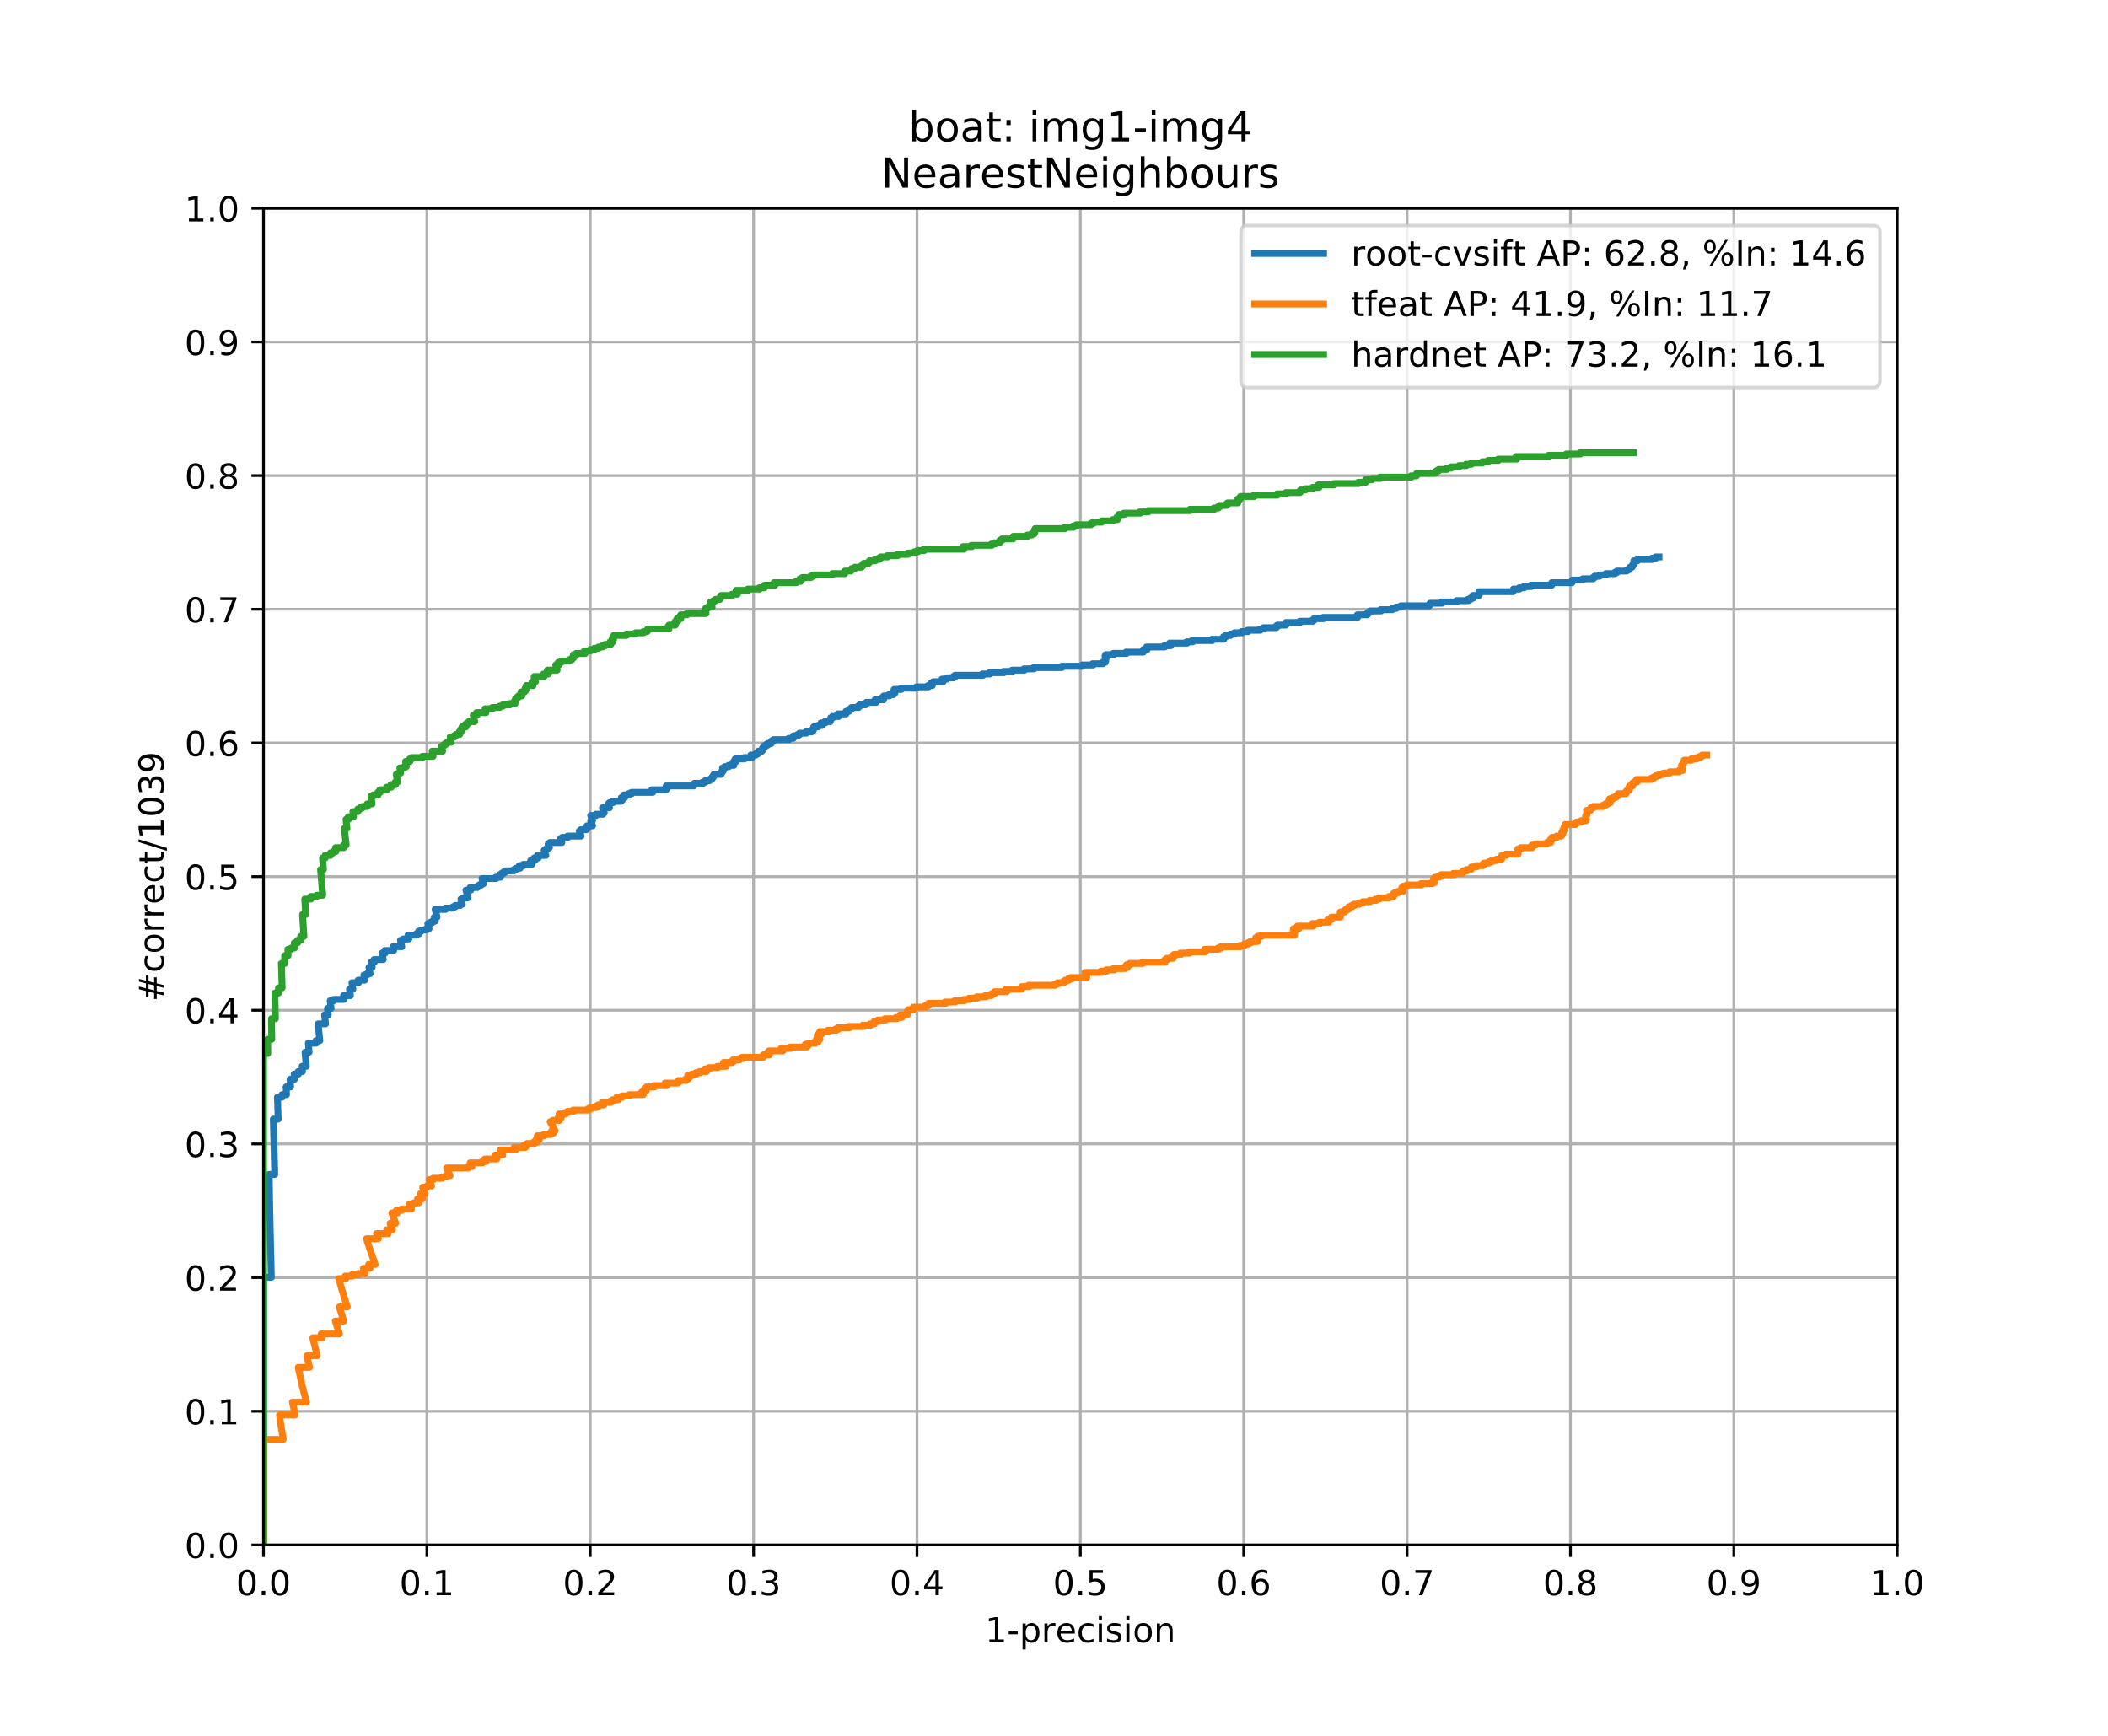 <?xml version="1.0" encoding="utf-8" standalone="no"?>
<!DOCTYPE svg PUBLIC "-//W3C//DTD SVG 1.1//EN"
  "http://www.w3.org/Graphics/SVG/1.1/DTD/svg11.dtd">
<!-- Created with matplotlib (https://matplotlib.org/) -->
<svg height="504pt" version="1.1" viewBox="0 0 612 504" width="612pt" xmlns="http://www.w3.org/2000/svg" xmlns:xlink="http://www.w3.org/1999/xlink">
 <defs>
  <style type="text/css">
*{stroke-linecap:butt;stroke-linejoin:round;}
  </style>
 </defs>
 <g id="figure_1">
  <g id="patch_1">
   <path d="M 0 504 
L 612 504 
L 612 0 
L 0 0 
z
" style="fill:#ffffff;"/>
  </g>
  <g id="axes_1">
   <g id="patch_2">
    <path d="M 76.5 448.56 
L 550.8 448.56 
L 550.8 60.48 
L 76.5 60.48 
z
" style="fill:#ffffff;"/>
   </g>
   <g id="matplotlib.axis_1">
    <g id="xtick_1">
     <g id="line2d_1">
      <path clip-path="url(#pf3e64fba13)" d="M 76.5 448.56 
L 76.5 60.48 
" style="fill:none;stroke:#b0b0b0;stroke-linecap:square;stroke-width:0.8;"/>
     </g>
     <g id="line2d_2">
      <defs>
       <path d="M 0 0 
L 0 3.5 
" id="mb4435d6fde" style="stroke:#000000;stroke-width:0.8;"/>
      </defs>
      <g>
       <use style="stroke:#000000;stroke-width:0.8;" x="76.5" xlink:href="#mb4435d6fde" y="448.56"/>
      </g>
     </g>
     <g id="text_1">
      <!-- 0.0 -->
      <defs>
       <path d="M 31.781 66.406 
Q 24.172 66.406 20.328 58.906 
Q 16.5 51.422 16.5 36.375 
Q 16.5 21.391 20.328 13.891 
Q 24.172 6.391 31.781 6.391 
Q 39.453 6.391 43.281 13.891 
Q 47.125 21.391 47.125 36.375 
Q 47.125 51.422 43.281 58.906 
Q 39.453 66.406 31.781 66.406 
z
M 31.781 74.219 
Q 44.047 74.219 50.516 64.516 
Q 56.984 54.828 56.984 36.375 
Q 56.984 17.969 50.516 8.266 
Q 44.047 -1.422 31.781 -1.422 
Q 19.531 -1.422 13.062 8.266 
Q 6.594 17.969 6.594 36.375 
Q 6.594 54.828 13.062 64.516 
Q 19.531 74.219 31.781 74.219 
z
" id="DejaVuSans-48"/>
       <path d="M 10.688 12.406 
L 21 12.406 
L 21 0 
L 10.688 0 
z
" id="DejaVuSans-46"/>
      </defs>
      <g transform="translate(68.548 463.158)scale(0.1 -0.1)">
       <use xlink:href="#DejaVuSans-48"/>
       <use x="63.623" xlink:href="#DejaVuSans-46"/>
       <use x="95.41" xlink:href="#DejaVuSans-48"/>
      </g>
     </g>
    </g>
    <g id="xtick_2">
     <g id="line2d_3">
      <path clip-path="url(#pf3e64fba13)" d="M 123.93 448.56 
L 123.93 60.48 
" style="fill:none;stroke:#b0b0b0;stroke-linecap:square;stroke-width:0.8;"/>
     </g>
     <g id="line2d_4">
      <g>
       <use style="stroke:#000000;stroke-width:0.8;" x="123.93" xlink:href="#mb4435d6fde" y="448.56"/>
      </g>
     </g>
     <g id="text_2">
      <!-- 0.1 -->
      <defs>
       <path d="M 12.406 8.297 
L 28.516 8.297 
L 28.516 63.922 
L 10.984 60.406 
L 10.984 69.391 
L 28.422 72.906 
L 38.281 72.906 
L 38.281 8.297 
L 54.391 8.297 
L 54.391 0 
L 12.406 0 
z
" id="DejaVuSans-49"/>
      </defs>
      <g transform="translate(115.978 463.158)scale(0.1 -0.1)">
       <use xlink:href="#DejaVuSans-48"/>
       <use x="63.623" xlink:href="#DejaVuSans-46"/>
       <use x="95.41" xlink:href="#DejaVuSans-49"/>
      </g>
     </g>
    </g>
    <g id="xtick_3">
     <g id="line2d_5">
      <path clip-path="url(#pf3e64fba13)" d="M 171.36 448.56 
L 171.36 60.48 
" style="fill:none;stroke:#b0b0b0;stroke-linecap:square;stroke-width:0.8;"/>
     </g>
     <g id="line2d_6">
      <g>
       <use style="stroke:#000000;stroke-width:0.8;" x="171.36" xlink:href="#mb4435d6fde" y="448.56"/>
      </g>
     </g>
     <g id="text_3">
      <!-- 0.2 -->
      <defs>
       <path d="M 19.188 8.297 
L 53.609 8.297 
L 53.609 0 
L 7.328 0 
L 7.328 8.297 
Q 12.938 14.109 22.625 23.891 
Q 32.328 33.688 34.812 36.531 
Q 39.547 41.844 41.422 45.531 
Q 43.312 49.219 43.312 52.781 
Q 43.312 58.594 39.234 62.25 
Q 35.156 65.922 28.609 65.922 
Q 23.969 65.922 18.812 64.312 
Q 13.672 62.703 7.812 59.422 
L 7.812 69.391 
Q 13.766 71.781 18.938 73 
Q 24.125 74.219 28.422 74.219 
Q 39.75 74.219 46.484 68.547 
Q 53.219 62.891 53.219 53.422 
Q 53.219 48.922 51.531 44.891 
Q 49.859 40.875 45.406 35.406 
Q 44.188 33.984 37.641 27.219 
Q 31.109 20.453 19.188 8.297 
z
" id="DejaVuSans-50"/>
      </defs>
      <g transform="translate(163.408 463.158)scale(0.1 -0.1)">
       <use xlink:href="#DejaVuSans-48"/>
       <use x="63.623" xlink:href="#DejaVuSans-46"/>
       <use x="95.41" xlink:href="#DejaVuSans-50"/>
      </g>
     </g>
    </g>
    <g id="xtick_4">
     <g id="line2d_7">
      <path clip-path="url(#pf3e64fba13)" d="M 218.79 448.56 
L 218.79 60.48 
" style="fill:none;stroke:#b0b0b0;stroke-linecap:square;stroke-width:0.8;"/>
     </g>
     <g id="line2d_8">
      <g>
       <use style="stroke:#000000;stroke-width:0.8;" x="218.79" xlink:href="#mb4435d6fde" y="448.56"/>
      </g>
     </g>
     <g id="text_4">
      <!-- 0.3 -->
      <defs>
       <path d="M 40.578 39.312 
Q 47.656 37.797 51.625 33 
Q 55.609 28.219 55.609 21.188 
Q 55.609 10.406 48.188 4.484 
Q 40.766 -1.422 27.094 -1.422 
Q 22.516 -1.422 17.656 -0.516 
Q 12.797 0.391 7.625 2.203 
L 7.625 11.719 
Q 11.719 9.328 16.594 8.109 
Q 21.484 6.891 26.812 6.891 
Q 36.078 6.891 40.938 10.547 
Q 45.797 14.203 45.797 21.188 
Q 45.797 27.641 41.281 31.266 
Q 36.766 34.906 28.719 34.906 
L 20.219 34.906 
L 20.219 43.016 
L 29.109 43.016 
Q 36.375 43.016 40.234 45.922 
Q 44.094 48.828 44.094 54.297 
Q 44.094 59.906 40.109 62.906 
Q 36.141 65.922 28.719 65.922 
Q 24.656 65.922 20.016 65.031 
Q 15.375 64.156 9.812 62.312 
L 9.812 71.094 
Q 15.438 72.656 20.344 73.438 
Q 25.25 74.219 29.594 74.219 
Q 40.828 74.219 47.359 69.109 
Q 53.906 64.016 53.906 55.328 
Q 53.906 49.266 50.438 45.094 
Q 46.969 40.922 40.578 39.312 
z
" id="DejaVuSans-51"/>
      </defs>
      <g transform="translate(210.838 463.158)scale(0.1 -0.1)">
       <use xlink:href="#DejaVuSans-48"/>
       <use x="63.623" xlink:href="#DejaVuSans-46"/>
       <use x="95.41" xlink:href="#DejaVuSans-51"/>
      </g>
     </g>
    </g>
    <g id="xtick_5">
     <g id="line2d_9">
      <path clip-path="url(#pf3e64fba13)" d="M 266.22 448.56 
L 266.22 60.48 
" style="fill:none;stroke:#b0b0b0;stroke-linecap:square;stroke-width:0.8;"/>
     </g>
     <g id="line2d_10">
      <g>
       <use style="stroke:#000000;stroke-width:0.8;" x="266.22" xlink:href="#mb4435d6fde" y="448.56"/>
      </g>
     </g>
     <g id="text_5">
      <!-- 0.4 -->
      <defs>
       <path d="M 37.797 64.312 
L 12.891 25.391 
L 37.797 25.391 
z
M 35.203 72.906 
L 47.609 72.906 
L 47.609 25.391 
L 58.016 25.391 
L 58.016 17.188 
L 47.609 17.188 
L 47.609 0 
L 37.797 0 
L 37.797 17.188 
L 4.891 17.188 
L 4.891 26.703 
z
" id="DejaVuSans-52"/>
      </defs>
      <g transform="translate(258.268 463.158)scale(0.1 -0.1)">
       <use xlink:href="#DejaVuSans-48"/>
       <use x="63.623" xlink:href="#DejaVuSans-46"/>
       <use x="95.41" xlink:href="#DejaVuSans-52"/>
      </g>
     </g>
    </g>
    <g id="xtick_6">
     <g id="line2d_11">
      <path clip-path="url(#pf3e64fba13)" d="M 313.65 448.56 
L 313.65 60.48 
" style="fill:none;stroke:#b0b0b0;stroke-linecap:square;stroke-width:0.8;"/>
     </g>
     <g id="line2d_12">
      <g>
       <use style="stroke:#000000;stroke-width:0.8;" x="313.65" xlink:href="#mb4435d6fde" y="448.56"/>
      </g>
     </g>
     <g id="text_6">
      <!-- 0.5 -->
      <defs>
       <path d="M 10.797 72.906 
L 49.516 72.906 
L 49.516 64.594 
L 19.828 64.594 
L 19.828 46.734 
Q 21.969 47.469 24.109 47.828 
Q 26.266 48.188 28.422 48.188 
Q 40.625 48.188 47.75 41.5 
Q 54.891 34.812 54.891 23.391 
Q 54.891 11.625 47.562 5.094 
Q 40.234 -1.422 26.906 -1.422 
Q 22.312 -1.422 17.547 -0.641 
Q 12.797 0.141 7.719 1.703 
L 7.719 11.625 
Q 12.109 9.234 16.797 8.062 
Q 21.484 6.891 26.703 6.891 
Q 35.156 6.891 40.078 11.328 
Q 45.016 15.766 45.016 23.391 
Q 45.016 31 40.078 35.438 
Q 35.156 39.891 26.703 39.891 
Q 22.75 39.891 18.812 39.016 
Q 14.891 38.141 10.797 36.281 
z
" id="DejaVuSans-53"/>
      </defs>
      <g transform="translate(305.698 463.158)scale(0.1 -0.1)">
       <use xlink:href="#DejaVuSans-48"/>
       <use x="63.623" xlink:href="#DejaVuSans-46"/>
       <use x="95.41" xlink:href="#DejaVuSans-53"/>
      </g>
     </g>
    </g>
    <g id="xtick_7">
     <g id="line2d_13">
      <path clip-path="url(#pf3e64fba13)" d="M 361.08 448.56 
L 361.08 60.48 
" style="fill:none;stroke:#b0b0b0;stroke-linecap:square;stroke-width:0.8;"/>
     </g>
     <g id="line2d_14">
      <g>
       <use style="stroke:#000000;stroke-width:0.8;" x="361.08" xlink:href="#mb4435d6fde" y="448.56"/>
      </g>
     </g>
     <g id="text_7">
      <!-- 0.6 -->
      <defs>
       <path d="M 33.016 40.375 
Q 26.375 40.375 22.484 35.828 
Q 18.609 31.297 18.609 23.391 
Q 18.609 15.531 22.484 10.953 
Q 26.375 6.391 33.016 6.391 
Q 39.656 6.391 43.531 10.953 
Q 47.406 15.531 47.406 23.391 
Q 47.406 31.297 43.531 35.828 
Q 39.656 40.375 33.016 40.375 
z
M 52.594 71.297 
L 52.594 62.312 
Q 48.875 64.062 45.094 64.984 
Q 41.312 65.922 37.594 65.922 
Q 27.828 65.922 22.672 59.328 
Q 17.531 52.734 16.797 39.406 
Q 19.672 43.656 24.016 45.922 
Q 28.375 48.188 33.594 48.188 
Q 44.578 48.188 50.953 41.516 
Q 57.328 34.859 57.328 23.391 
Q 57.328 12.156 50.688 5.359 
Q 44.047 -1.422 33.016 -1.422 
Q 20.359 -1.422 13.672 8.266 
Q 6.984 17.969 6.984 36.375 
Q 6.984 53.656 15.188 63.938 
Q 23.391 74.219 37.203 74.219 
Q 40.922 74.219 44.703 73.484 
Q 48.484 72.75 52.594 71.297 
z
" id="DejaVuSans-54"/>
      </defs>
      <g transform="translate(353.128 463.158)scale(0.1 -0.1)">
       <use xlink:href="#DejaVuSans-48"/>
       <use x="63.623" xlink:href="#DejaVuSans-46"/>
       <use x="95.41" xlink:href="#DejaVuSans-54"/>
      </g>
     </g>
    </g>
    <g id="xtick_8">
     <g id="line2d_15">
      <path clip-path="url(#pf3e64fba13)" d="M 408.51 448.56 
L 408.51 60.48 
" style="fill:none;stroke:#b0b0b0;stroke-linecap:square;stroke-width:0.8;"/>
     </g>
     <g id="line2d_16">
      <g>
       <use style="stroke:#000000;stroke-width:0.8;" x="408.51" xlink:href="#mb4435d6fde" y="448.56"/>
      </g>
     </g>
     <g id="text_8">
      <!-- 0.7 -->
      <defs>
       <path d="M 8.203 72.906 
L 55.078 72.906 
L 55.078 68.703 
L 28.609 0 
L 18.312 0 
L 43.219 64.594 
L 8.203 64.594 
z
" id="DejaVuSans-55"/>
      </defs>
      <g transform="translate(400.558 463.158)scale(0.1 -0.1)">
       <use xlink:href="#DejaVuSans-48"/>
       <use x="63.623" xlink:href="#DejaVuSans-46"/>
       <use x="95.41" xlink:href="#DejaVuSans-55"/>
      </g>
     </g>
    </g>
    <g id="xtick_9">
     <g id="line2d_17">
      <path clip-path="url(#pf3e64fba13)" d="M 455.94 448.56 
L 455.94 60.48 
" style="fill:none;stroke:#b0b0b0;stroke-linecap:square;stroke-width:0.8;"/>
     </g>
     <g id="line2d_18">
      <g>
       <use style="stroke:#000000;stroke-width:0.8;" x="455.94" xlink:href="#mb4435d6fde" y="448.56"/>
      </g>
     </g>
     <g id="text_9">
      <!-- 0.8 -->
      <defs>
       <path d="M 31.781 34.625 
Q 24.75 34.625 20.719 30.859 
Q 16.703 27.094 16.703 20.516 
Q 16.703 13.922 20.719 10.156 
Q 24.75 6.391 31.781 6.391 
Q 38.812 6.391 42.859 10.172 
Q 46.922 13.969 46.922 20.516 
Q 46.922 27.094 42.891 30.859 
Q 38.875 34.625 31.781 34.625 
z
M 21.922 38.812 
Q 15.578 40.375 12.031 44.719 
Q 8.5 49.078 8.5 55.328 
Q 8.5 64.062 14.719 69.141 
Q 20.953 74.219 31.781 74.219 
Q 42.672 74.219 48.875 69.141 
Q 55.078 64.062 55.078 55.328 
Q 55.078 49.078 51.531 44.719 
Q 48 40.375 41.703 38.812 
Q 48.828 37.156 52.797 32.312 
Q 56.781 27.484 56.781 20.516 
Q 56.781 9.906 50.312 4.234 
Q 43.844 -1.422 31.781 -1.422 
Q 19.734 -1.422 13.25 4.234 
Q 6.781 9.906 6.781 20.516 
Q 6.781 27.484 10.781 32.312 
Q 14.797 37.156 21.922 38.812 
z
M 18.312 54.391 
Q 18.312 48.734 21.844 45.562 
Q 25.391 42.391 31.781 42.391 
Q 38.141 42.391 41.719 45.562 
Q 45.312 48.734 45.312 54.391 
Q 45.312 60.062 41.719 63.234 
Q 38.141 66.406 31.781 66.406 
Q 25.391 66.406 21.844 63.234 
Q 18.312 60.062 18.312 54.391 
z
" id="DejaVuSans-56"/>
      </defs>
      <g transform="translate(447.988 463.158)scale(0.1 -0.1)">
       <use xlink:href="#DejaVuSans-48"/>
       <use x="63.623" xlink:href="#DejaVuSans-46"/>
       <use x="95.41" xlink:href="#DejaVuSans-56"/>
      </g>
     </g>
    </g>
    <g id="xtick_10">
     <g id="line2d_19">
      <path clip-path="url(#pf3e64fba13)" d="M 503.37 448.56 
L 503.37 60.48 
" style="fill:none;stroke:#b0b0b0;stroke-linecap:square;stroke-width:0.8;"/>
     </g>
     <g id="line2d_20">
      <g>
       <use style="stroke:#000000;stroke-width:0.8;" x="503.37" xlink:href="#mb4435d6fde" y="448.56"/>
      </g>
     </g>
     <g id="text_10">
      <!-- 0.9 -->
      <defs>
       <path d="M 10.984 1.516 
L 10.984 10.5 
Q 14.703 8.734 18.5 7.812 
Q 22.312 6.891 25.984 6.891 
Q 35.75 6.891 40.891 13.453 
Q 46.047 20.016 46.781 33.406 
Q 43.953 29.203 39.594 26.953 
Q 35.25 24.703 29.984 24.703 
Q 19.047 24.703 12.672 31.312 
Q 6.297 37.938 6.297 49.422 
Q 6.297 60.641 12.938 67.422 
Q 19.578 74.219 30.609 74.219 
Q 43.266 74.219 49.922 64.516 
Q 56.594 54.828 56.594 36.375 
Q 56.594 19.141 48.406 8.859 
Q 40.234 -1.422 26.422 -1.422 
Q 22.703 -1.422 18.891 -0.688 
Q 15.094 0.047 10.984 1.516 
z
M 30.609 32.422 
Q 37.25 32.422 41.125 36.953 
Q 45.016 41.5 45.016 49.422 
Q 45.016 57.281 41.125 61.844 
Q 37.25 66.406 30.609 66.406 
Q 23.969 66.406 20.094 61.844 
Q 16.219 57.281 16.219 49.422 
Q 16.219 41.5 20.094 36.953 
Q 23.969 32.422 30.609 32.422 
z
" id="DejaVuSans-57"/>
      </defs>
      <g transform="translate(495.418 463.158)scale(0.1 -0.1)">
       <use xlink:href="#DejaVuSans-48"/>
       <use x="63.623" xlink:href="#DejaVuSans-46"/>
       <use x="95.41" xlink:href="#DejaVuSans-57"/>
      </g>
     </g>
    </g>
    <g id="xtick_11">
     <g id="line2d_21">
      <path clip-path="url(#pf3e64fba13)" d="M 550.8 448.56 
L 550.8 60.48 
" style="fill:none;stroke:#b0b0b0;stroke-linecap:square;stroke-width:0.8;"/>
     </g>
     <g id="line2d_22">
      <g>
       <use style="stroke:#000000;stroke-width:0.8;" x="550.8" xlink:href="#mb4435d6fde" y="448.56"/>
      </g>
     </g>
     <g id="text_11">
      <!-- 1.0 -->
      <g transform="translate(542.848 463.158)scale(0.1 -0.1)">
       <use xlink:href="#DejaVuSans-49"/>
       <use x="63.623" xlink:href="#DejaVuSans-46"/>
       <use x="95.41" xlink:href="#DejaVuSans-48"/>
      </g>
     </g>
    </g>
    <g id="text_12">
     <!-- 1-precision -->
     <defs>
      <path d="M 4.891 31.391 
L 31.203 31.391 
L 31.203 23.391 
L 4.891 23.391 
z
" id="DejaVuSans-45"/>
      <path d="M 18.109 8.203 
L 18.109 -20.797 
L 9.078 -20.797 
L 9.078 54.688 
L 18.109 54.688 
L 18.109 46.391 
Q 20.953 51.266 25.266 53.625 
Q 29.594 56 35.594 56 
Q 45.562 56 51.781 48.094 
Q 58.016 40.188 58.016 27.297 
Q 58.016 14.406 51.781 6.484 
Q 45.562 -1.422 35.594 -1.422 
Q 29.594 -1.422 25.266 0.953 
Q 20.953 3.328 18.109 8.203 
z
M 48.688 27.297 
Q 48.688 37.203 44.609 42.844 
Q 40.531 48.484 33.406 48.484 
Q 26.266 48.484 22.188 42.844 
Q 18.109 37.203 18.109 27.297 
Q 18.109 17.391 22.188 11.75 
Q 26.266 6.109 33.406 6.109 
Q 40.531 6.109 44.609 11.75 
Q 48.688 17.391 48.688 27.297 
z
" id="DejaVuSans-112"/>
      <path d="M 41.109 46.297 
Q 39.594 47.172 37.812 47.578 
Q 36.031 48 33.891 48 
Q 26.266 48 22.188 43.047 
Q 18.109 38.094 18.109 28.812 
L 18.109 0 
L 9.078 0 
L 9.078 54.688 
L 18.109 54.688 
L 18.109 46.188 
Q 20.953 51.172 25.484 53.578 
Q 30.031 56 36.531 56 
Q 37.453 56 38.578 55.875 
Q 39.703 55.766 41.062 55.516 
z
" id="DejaVuSans-114"/>
      <path d="M 56.203 29.594 
L 56.203 25.203 
L 14.891 25.203 
Q 15.484 15.922 20.484 11.062 
Q 25.484 6.203 34.422 6.203 
Q 39.594 6.203 44.453 7.469 
Q 49.312 8.734 54.109 11.281 
L 54.109 2.781 
Q 49.266 0.734 44.188 -0.344 
Q 39.109 -1.422 33.891 -1.422 
Q 20.797 -1.422 13.156 6.188 
Q 5.516 13.812 5.516 26.812 
Q 5.516 40.234 12.766 48.109 
Q 20.016 56 32.328 56 
Q 43.359 56 49.781 48.891 
Q 56.203 41.797 56.203 29.594 
z
M 47.219 32.234 
Q 47.125 39.594 43.094 43.984 
Q 39.062 48.391 32.422 48.391 
Q 24.906 48.391 20.391 44.141 
Q 15.875 39.891 15.188 32.172 
z
" id="DejaVuSans-101"/>
      <path d="M 48.781 52.594 
L 48.781 44.188 
Q 44.969 46.297 41.141 47.344 
Q 37.312 48.391 33.406 48.391 
Q 24.656 48.391 19.812 42.844 
Q 14.984 37.312 14.984 27.297 
Q 14.984 17.281 19.812 11.734 
Q 24.656 6.203 33.406 6.203 
Q 37.312 6.203 41.141 7.25 
Q 44.969 8.297 48.781 10.406 
L 48.781 2.094 
Q 45.016 0.344 40.984 -0.531 
Q 36.969 -1.422 32.422 -1.422 
Q 20.062 -1.422 12.781 6.344 
Q 5.516 14.109 5.516 27.297 
Q 5.516 40.672 12.859 48.328 
Q 20.219 56 33.016 56 
Q 37.156 56 41.109 55.141 
Q 45.062 54.297 48.781 52.594 
z
" id="DejaVuSans-99"/>
      <path d="M 9.422 54.688 
L 18.406 54.688 
L 18.406 0 
L 9.422 0 
z
M 9.422 75.984 
L 18.406 75.984 
L 18.406 64.594 
L 9.422 64.594 
z
" id="DejaVuSans-105"/>
      <path d="M 44.281 53.078 
L 44.281 44.578 
Q 40.484 46.531 36.375 47.5 
Q 32.281 48.484 27.875 48.484 
Q 21.188 48.484 17.844 46.438 
Q 14.5 44.391 14.5 40.281 
Q 14.5 37.156 16.891 35.375 
Q 19.281 33.594 26.516 31.984 
L 29.594 31.297 
Q 39.156 29.25 43.188 25.516 
Q 47.219 21.781 47.219 15.094 
Q 47.219 7.469 41.188 3.016 
Q 35.156 -1.422 24.609 -1.422 
Q 20.219 -1.422 15.453 -0.562 
Q 10.688 0.297 5.422 2 
L 5.422 11.281 
Q 10.406 8.688 15.234 7.391 
Q 20.062 6.109 24.812 6.109 
Q 31.156 6.109 34.562 8.281 
Q 37.984 10.453 37.984 14.406 
Q 37.984 18.062 35.516 20.016 
Q 33.062 21.969 24.703 23.781 
L 21.578 24.516 
Q 13.234 26.266 9.516 29.906 
Q 5.812 33.547 5.812 39.891 
Q 5.812 47.609 11.281 51.797 
Q 16.75 56 26.812 56 
Q 31.781 56 36.172 55.266 
Q 40.578 54.547 44.281 53.078 
z
" id="DejaVuSans-115"/>
      <path d="M 30.609 48.391 
Q 23.391 48.391 19.188 42.75 
Q 14.984 37.109 14.984 27.297 
Q 14.984 17.484 19.156 11.844 
Q 23.344 6.203 30.609 6.203 
Q 37.797 6.203 41.984 11.859 
Q 46.188 17.531 46.188 27.297 
Q 46.188 37.016 41.984 42.703 
Q 37.797 48.391 30.609 48.391 
z
M 30.609 56 
Q 42.328 56 49.016 48.375 
Q 55.719 40.766 55.719 27.297 
Q 55.719 13.875 49.016 6.219 
Q 42.328 -1.422 30.609 -1.422 
Q 18.844 -1.422 12.172 6.219 
Q 5.516 13.875 5.516 27.297 
Q 5.516 40.766 12.172 48.375 
Q 18.844 56 30.609 56 
z
" id="DejaVuSans-111"/>
      <path d="M 54.891 33.016 
L 54.891 0 
L 45.906 0 
L 45.906 32.719 
Q 45.906 40.484 42.875 44.328 
Q 39.844 48.188 33.797 48.188 
Q 26.516 48.188 22.312 43.547 
Q 18.109 38.922 18.109 30.906 
L 18.109 0 
L 9.078 0 
L 9.078 54.688 
L 18.109 54.688 
L 18.109 46.188 
Q 21.344 51.125 25.703 53.562 
Q 30.078 56 35.797 56 
Q 45.219 56 50.047 50.172 
Q 54.891 44.344 54.891 33.016 
z
" id="DejaVuSans-110"/>
     </defs>
     <g transform="translate(286 476.837)scale(0.1 -0.1)">
      <use xlink:href="#DejaVuSans-49"/>
      <use x="63.623" xlink:href="#DejaVuSans-45"/>
      <use x="99.707" xlink:href="#DejaVuSans-112"/>
      <use x="163.184" xlink:href="#DejaVuSans-114"/>
      <use x="204.266" xlink:href="#DejaVuSans-101"/>
      <use x="265.789" xlink:href="#DejaVuSans-99"/>
      <use x="320.77" xlink:href="#DejaVuSans-105"/>
      <use x="348.553" xlink:href="#DejaVuSans-115"/>
      <use x="400.652" xlink:href="#DejaVuSans-105"/>
      <use x="428.436" xlink:href="#DejaVuSans-111"/>
      <use x="489.617" xlink:href="#DejaVuSans-110"/>
     </g>
    </g>
   </g>
   <g id="matplotlib.axis_2">
    <g id="ytick_1">
     <g id="line2d_23">
      <path clip-path="url(#pf3e64fba13)" d="M 76.5 448.56 
L 550.8 448.56 
" style="fill:none;stroke:#b0b0b0;stroke-linecap:square;stroke-width:0.8;"/>
     </g>
     <g id="line2d_24">
      <defs>
       <path d="M 0 0 
L -3.5 0 
" id="m85187be3fb" style="stroke:#000000;stroke-width:0.8;"/>
      </defs>
      <g>
       <use style="stroke:#000000;stroke-width:0.8;" x="76.5" xlink:href="#m85187be3fb" y="448.56"/>
      </g>
     </g>
     <g id="text_13">
      <!-- 0.0 -->
      <g transform="translate(53.597 452.359)scale(0.1 -0.1)">
       <use xlink:href="#DejaVuSans-48"/>
       <use x="63.623" xlink:href="#DejaVuSans-46"/>
       <use x="95.41" xlink:href="#DejaVuSans-48"/>
      </g>
     </g>
    </g>
    <g id="ytick_2">
     <g id="line2d_25">
      <path clip-path="url(#pf3e64fba13)" d="M 76.5 409.752 
L 550.8 409.752 
" style="fill:none;stroke:#b0b0b0;stroke-linecap:square;stroke-width:0.8;"/>
     </g>
     <g id="line2d_26">
      <g>
       <use style="stroke:#000000;stroke-width:0.8;" x="76.5" xlink:href="#m85187be3fb" y="409.752"/>
      </g>
     </g>
     <g id="text_14">
      <!-- 0.1 -->
      <g transform="translate(53.597 413.551)scale(0.1 -0.1)">
       <use xlink:href="#DejaVuSans-48"/>
       <use x="63.623" xlink:href="#DejaVuSans-46"/>
       <use x="95.41" xlink:href="#DejaVuSans-49"/>
      </g>
     </g>
    </g>
    <g id="ytick_3">
     <g id="line2d_27">
      <path clip-path="url(#pf3e64fba13)" d="M 76.5 370.944 
L 550.8 370.944 
" style="fill:none;stroke:#b0b0b0;stroke-linecap:square;stroke-width:0.8;"/>
     </g>
     <g id="line2d_28">
      <g>
       <use style="stroke:#000000;stroke-width:0.8;" x="76.5" xlink:href="#m85187be3fb" y="370.944"/>
      </g>
     </g>
     <g id="text_15">
      <!-- 0.2 -->
      <g transform="translate(53.597 374.743)scale(0.1 -0.1)">
       <use xlink:href="#DejaVuSans-48"/>
       <use x="63.623" xlink:href="#DejaVuSans-46"/>
       <use x="95.41" xlink:href="#DejaVuSans-50"/>
      </g>
     </g>
    </g>
    <g id="ytick_4">
     <g id="line2d_29">
      <path clip-path="url(#pf3e64fba13)" d="M 76.5 332.136 
L 550.8 332.136 
" style="fill:none;stroke:#b0b0b0;stroke-linecap:square;stroke-width:0.8;"/>
     </g>
     <g id="line2d_30">
      <g>
       <use style="stroke:#000000;stroke-width:0.8;" x="76.5" xlink:href="#m85187be3fb" y="332.136"/>
      </g>
     </g>
     <g id="text_16">
      <!-- 0.3 -->
      <g transform="translate(53.597 335.935)scale(0.1 -0.1)">
       <use xlink:href="#DejaVuSans-48"/>
       <use x="63.623" xlink:href="#DejaVuSans-46"/>
       <use x="95.41" xlink:href="#DejaVuSans-51"/>
      </g>
     </g>
    </g>
    <g id="ytick_5">
     <g id="line2d_31">
      <path clip-path="url(#pf3e64fba13)" d="M 76.5 293.328 
L 550.8 293.328 
" style="fill:none;stroke:#b0b0b0;stroke-linecap:square;stroke-width:0.8;"/>
     </g>
     <g id="line2d_32">
      <g>
       <use style="stroke:#000000;stroke-width:0.8;" x="76.5" xlink:href="#m85187be3fb" y="293.328"/>
      </g>
     </g>
     <g id="text_17">
      <!-- 0.4 -->
      <g transform="translate(53.597 297.127)scale(0.1 -0.1)">
       <use xlink:href="#DejaVuSans-48"/>
       <use x="63.623" xlink:href="#DejaVuSans-46"/>
       <use x="95.41" xlink:href="#DejaVuSans-52"/>
      </g>
     </g>
    </g>
    <g id="ytick_6">
     <g id="line2d_33">
      <path clip-path="url(#pf3e64fba13)" d="M 76.5 254.52 
L 550.8 254.52 
" style="fill:none;stroke:#b0b0b0;stroke-linecap:square;stroke-width:0.8;"/>
     </g>
     <g id="line2d_34">
      <g>
       <use style="stroke:#000000;stroke-width:0.8;" x="76.5" xlink:href="#m85187be3fb" y="254.52"/>
      </g>
     </g>
     <g id="text_18">
      <!-- 0.5 -->
      <g transform="translate(53.597 258.319)scale(0.1 -0.1)">
       <use xlink:href="#DejaVuSans-48"/>
       <use x="63.623" xlink:href="#DejaVuSans-46"/>
       <use x="95.41" xlink:href="#DejaVuSans-53"/>
      </g>
     </g>
    </g>
    <g id="ytick_7">
     <g id="line2d_35">
      <path clip-path="url(#pf3e64fba13)" d="M 76.5 215.712 
L 550.8 215.712 
" style="fill:none;stroke:#b0b0b0;stroke-linecap:square;stroke-width:0.8;"/>
     </g>
     <g id="line2d_36">
      <g>
       <use style="stroke:#000000;stroke-width:0.8;" x="76.5" xlink:href="#m85187be3fb" y="215.712"/>
      </g>
     </g>
     <g id="text_19">
      <!-- 0.6 -->
      <g transform="translate(53.597 219.511)scale(0.1 -0.1)">
       <use xlink:href="#DejaVuSans-48"/>
       <use x="63.623" xlink:href="#DejaVuSans-46"/>
       <use x="95.41" xlink:href="#DejaVuSans-54"/>
      </g>
     </g>
    </g>
    <g id="ytick_8">
     <g id="line2d_37">
      <path clip-path="url(#pf3e64fba13)" d="M 76.5 176.904 
L 550.8 176.904 
" style="fill:none;stroke:#b0b0b0;stroke-linecap:square;stroke-width:0.8;"/>
     </g>
     <g id="line2d_38">
      <g>
       <use style="stroke:#000000;stroke-width:0.8;" x="76.5" xlink:href="#m85187be3fb" y="176.904"/>
      </g>
     </g>
     <g id="text_20">
      <!-- 0.7 -->
      <g transform="translate(53.597 180.703)scale(0.1 -0.1)">
       <use xlink:href="#DejaVuSans-48"/>
       <use x="63.623" xlink:href="#DejaVuSans-46"/>
       <use x="95.41" xlink:href="#DejaVuSans-55"/>
      </g>
     </g>
    </g>
    <g id="ytick_9">
     <g id="line2d_39">
      <path clip-path="url(#pf3e64fba13)" d="M 76.5 138.096 
L 550.8 138.096 
" style="fill:none;stroke:#b0b0b0;stroke-linecap:square;stroke-width:0.8;"/>
     </g>
     <g id="line2d_40">
      <g>
       <use style="stroke:#000000;stroke-width:0.8;" x="76.5" xlink:href="#m85187be3fb" y="138.096"/>
      </g>
     </g>
     <g id="text_21">
      <!-- 0.8 -->
      <g transform="translate(53.597 141.895)scale(0.1 -0.1)">
       <use xlink:href="#DejaVuSans-48"/>
       <use x="63.623" xlink:href="#DejaVuSans-46"/>
       <use x="95.41" xlink:href="#DejaVuSans-56"/>
      </g>
     </g>
    </g>
    <g id="ytick_10">
     <g id="line2d_41">
      <path clip-path="url(#pf3e64fba13)" d="M 76.5 99.288 
L 550.8 99.288 
" style="fill:none;stroke:#b0b0b0;stroke-linecap:square;stroke-width:0.8;"/>
     </g>
     <g id="line2d_42">
      <g>
       <use style="stroke:#000000;stroke-width:0.8;" x="76.5" xlink:href="#m85187be3fb" y="99.288"/>
      </g>
     </g>
     <g id="text_22">
      <!-- 0.9 -->
      <g transform="translate(53.597 103.087)scale(0.1 -0.1)">
       <use xlink:href="#DejaVuSans-48"/>
       <use x="63.623" xlink:href="#DejaVuSans-46"/>
       <use x="95.41" xlink:href="#DejaVuSans-57"/>
      </g>
     </g>
    </g>
    <g id="ytick_11">
     <g id="line2d_43">
      <path clip-path="url(#pf3e64fba13)" d="M 76.5 60.48 
L 550.8 60.48 
" style="fill:none;stroke:#b0b0b0;stroke-linecap:square;stroke-width:0.8;"/>
     </g>
     <g id="line2d_44">
      <g>
       <use style="stroke:#000000;stroke-width:0.8;" x="76.5" xlink:href="#m85187be3fb" y="60.48"/>
      </g>
     </g>
     <g id="text_23">
      <!-- 1.0 -->
      <g transform="translate(53.597 64.279)scale(0.1 -0.1)">
       <use xlink:href="#DejaVuSans-49"/>
       <use x="63.623" xlink:href="#DejaVuSans-46"/>
       <use x="95.41" xlink:href="#DejaVuSans-48"/>
      </g>
     </g>
    </g>
    <g id="text_24">
     <!-- #correct/1039 -->
     <defs>
      <path d="M 51.125 44 
L 36.922 44 
L 32.812 27.688 
L 47.125 27.688 
z
M 43.797 71.781 
L 38.719 51.516 
L 52.984 51.516 
L 58.109 71.781 
L 65.922 71.781 
L 60.891 51.516 
L 76.125 51.516 
L 76.125 44 
L 58.984 44 
L 54.984 27.688 
L 70.516 27.688 
L 70.516 20.219 
L 53.078 20.219 
L 48 0 
L 40.188 0 
L 45.219 20.219 
L 30.906 20.219 
L 25.875 0 
L 18.016 0 
L 23.094 20.219 
L 7.719 20.219 
L 7.719 27.688 
L 24.906 27.688 
L 29 44 
L 13.281 44 
L 13.281 51.516 
L 30.906 51.516 
L 35.891 71.781 
z
" id="DejaVuSans-35"/>
      <path d="M 18.312 70.219 
L 18.312 54.688 
L 36.812 54.688 
L 36.812 47.703 
L 18.312 47.703 
L 18.312 18.016 
Q 18.312 11.328 20.141 9.422 
Q 21.969 7.516 27.594 7.516 
L 36.812 7.516 
L 36.812 0 
L 27.594 0 
Q 17.188 0 13.234 3.875 
Q 9.281 7.766 9.281 18.016 
L 9.281 47.703 
L 2.688 47.703 
L 2.688 54.688 
L 9.281 54.688 
L 9.281 70.219 
z
" id="DejaVuSans-116"/>
      <path d="M 25.391 72.906 
L 33.688 72.906 
L 8.297 -9.281 
L 0 -9.281 
z
" id="DejaVuSans-47"/>
     </defs>
     <g transform="translate(47.517 290.822)rotate(-90)scale(0.1 -0.1)">
      <use xlink:href="#DejaVuSans-35"/>
      <use x="83.789" xlink:href="#DejaVuSans-99"/>
      <use x="138.77" xlink:href="#DejaVuSans-111"/>
      <use x="199.951" xlink:href="#DejaVuSans-114"/>
      <use x="241.049" xlink:href="#DejaVuSans-114"/>
      <use x="282.131" xlink:href="#DejaVuSans-101"/>
      <use x="343.654" xlink:href="#DejaVuSans-99"/>
      <use x="398.635" xlink:href="#DejaVuSans-116"/>
      <use x="437.844" xlink:href="#DejaVuSans-47"/>
      <use x="471.535" xlink:href="#DejaVuSans-49"/>
      <use x="535.158" xlink:href="#DejaVuSans-48"/>
      <use x="598.781" xlink:href="#DejaVuSans-51"/>
      <use x="662.404" xlink:href="#DejaVuSans-57"/>
     </g>
    </g>
   </g>
   <g id="line2d_45">
    <path clip-path="url(#pf3e64fba13)" d="M 76.5 448.186 
L 76.5 370.869 
L 78.769 370.869 
L 78.317 351.447 
L 78.141 340.988 
L 79.771 340.988 
L 79.349 324.927 
L 80.76 324.927 
L 80.554 318.577 
L 81.89 318.577 
L 81.859 317.83 
L 83.18 317.83 
L 83.069 315.589 
L 84.361 315.589 
L 84.233 313.348 
L 85.498 313.348 
L 85.401 311.854 
L 86.645 311.854 
L 86.591 311.107 
L 87.823 311.107 
L 87.704 309.613 
L 88.916 309.613 
L 88.569 305.505 
L 89.742 305.505 
L 89.511 302.89 
L 91.8 302.89 
L 91.724 302.143 
L 92.855 302.143 
L 92.348 297.287 
L 94.526 297.287 
L 94.231 294.673 
L 95.295 294.673 
L 95.079 292.805 
L 96.126 292.805 
L 95.859 290.564 
L 96.888 290.564 
L 96.842 290.19 
L 99.896 290.19 
L 99.74 289.07 
L 101.74 289.07 
L 101.463 287.202 
L 102.446 287.202 
L 102.166 285.335 
L 104.099 285.335 
L 103.981 284.588 
L 105.89 284.588 
L 105.641 283.094 
L 106.582 283.094 
L 106.519 282.72 
L 107.454 282.72 
L 107.132 280.853 
L 108.054 280.853 
L 107.794 279.359 
L 108.706 279.359 
L 108.574 278.612 
L 111.276 278.612 
L 110.925 276.744 
L 111.81 276.744 
L 111.669 275.997 
L 114.293 275.997 
L 114.068 274.876 
L 116.647 274.876 
L 116.256 273.009 
L 117.102 273.009 
L 117.023 272.635 
L 118.701 272.635 
L 118.457 271.515 
L 120.937 271.515 
L 120.852 271.141 
L 121.671 271.141 
L 121.5 270.394 
L 122.313 270.394 
L 122.226 270.021 
L 123.841 270.021 
L 123.752 269.647 
L 124.553 269.647 
L 124.195 268.153 
L 124.988 268.153 
L 124.898 267.78 
L 125.687 267.78 
L 125.596 267.406 
L 126.38 267.406 
L 126.106 266.286 
L 126.884 266.286 
L 126.336 264.045 
L 129.39 264.045 
L 129.295 263.671 
L 131.553 263.671 
L 131.455 263.298 
L 132.201 263.298 
L 132.102 262.924 
L 133.584 262.924 
L 133.483 262.551 
L 134.219 262.551 
L 133.815 261.056 
L 134.544 261.056 
L 134.442 260.683 
L 135.891 260.683 
L 135.277 258.442 
L 136.703 258.442 
L 136.497 257.695 
L 138.611 257.695 
L 138.505 257.321 
L 139.204 257.321 
L 139.098 256.948 
L 139.793 256.948 
L 139.687 256.574 
L 140.379 256.574 
L 139.952 255.08 
L 144.033 255.08 
L 143.921 254.707 
L 145.262 254.707 
L 145.036 253.96 
L 145.701 253.96 
L 145.588 253.586 
L 146.25 253.586 
L 146.136 253.213 
L 146.795 253.213 
L 146.681 252.839 
L 149.292 252.839 
L 149.175 252.466 
L 149.822 252.466 
L 149.704 252.092 
L 150.989 252.092 
L 150.751 251.345 
L 152.025 251.345 
L 151.905 250.972 
L 154.426 250.972 
L 154.058 249.851 
L 155.302 249.851 
L 155.056 249.104 
L 156.289 249.104 
L 156.041 248.357 
L 158.478 248.357 
L 157.975 246.863 
L 158.576 246.863 
L 158.451 246.489 
L 159.05 246.489 
L 158.924 246.116 
L 159.521 246.116 
L 159.143 244.995 
L 159.736 244.995 
L 159.61 244.622 
L 163.124 244.622 
L 162.736 243.501 
L 163.314 243.501 
L 163.185 243.128 
L 164.905 243.128 
L 164.774 242.754 
L 168.725 242.754 
L 168.189 241.26 
L 168.744 241.26 
L 168.61 240.887 
L 170.265 240.887 
L 170.13 240.513 
L 170.678 240.513 
L 170.407 239.766 
L 172.038 239.766 
L 171.495 238.272 
L 172.033 238.272 
L 171.494 236.778 
L 173.092 236.778 
L 172.957 236.405 
L 175.064 236.405 
L 174.927 236.031 
L 175.45 236.031 
L 174.902 234.537 
L 176.971 234.537 
L 176.558 233.417 
L 177.07 233.417 
L 176.932 233.043 
L 177.951 233.043 
L 177.813 232.669 
L 180.333 232.669 
L 180.193 232.296 
L 180.693 232.296 
L 180.412 231.549 
L 181.405 231.549 
L 181.125 230.802 
L 182.602 230.802 
L 182.461 230.428 
L 183.438 230.428 
L 183.296 230.055 
L 189.517 230.055 
L 189.223 229.308 
L 193.401 229.308 
L 193.251 228.934 
L 193.709 228.934 
L 193.409 228.187 
L 201.44 228.187 
L 201.285 227.814 
L 201.72 227.814 
L 201.564 227.44 
L 204.151 227.44 
L 203.994 227.067 
L 204.847 227.067 
L 204.689 226.693 
L 205.96 226.693 
L 205.802 226.32 
L 206.643 226.32 
L 206.485 225.946 
L 206.904 225.946 
L 206.745 225.573 
L 207.163 225.573 
L 207.004 225.199 
L 207.421 225.199 
L 207.262 224.826 
L 209.327 224.826 
L 209.167 224.452 
L 209.577 224.452 
L 209.418 224.079 
L 209.826 224.079 
L 209.667 223.705 
L 210.074 223.705 
L 209.756 222.958 
L 210.566 222.958 
L 210.407 222.585 
L 211.614 222.585 
L 211.454 222.211 
L 213.049 222.211 
L 212.729 221.464 
L 213.125 221.464 
L 212.965 221.091 
L 213.754 221.091 
L 213.434 220.344 
L 216.161 220.344 
L 216 219.97 
L 218.301 219.97 
L 217.977 219.223 
L 219.491 219.223 
L 219.329 218.85 
L 220.081 218.85 
L 219.918 218.476 
L 220.292 218.476 
L 220.13 218.102 
L 221.247 218.102 
L 221.084 217.729 
L 221.455 217.729 
L 221.292 217.355 
L 221.661 217.355 
L 221.499 216.982 
L 221.867 216.982 
L 221.705 216.608 
L 222.438 216.608 
L 222.276 216.235 
L 223.006 216.235 
L 222.843 215.861 
L 223.932 215.861 
L 223.769 215.488 
L 224.13 215.488 
L 223.967 215.114 
L 224.686 215.114 
L 224.523 214.741 
L 229.119 214.741 
L 228.954 214.367 
L 230.341 214.367 
L 230.175 213.994 
L 230.52 213.994 
L 230.355 213.62 
L 231.725 213.62 
L 231.56 213.247 
L 232.24 213.247 
L 232.074 212.873 
L 234.098 212.873 
L 233.932 212.5 
L 235.597 212.5 
L 235.43 212.126 
L 236.092 212.126 
L 235.924 211.753 
L 236.254 211.753 
L 236.087 211.379 
L 236.415 211.379 
L 236.249 211.006 
L 237.555 211.006 
L 237.388 210.632 
L 238.683 210.632 
L 238.349 209.885 
L 239.632 209.885 
L 239.465 209.512 
L 241.053 209.512 
L 240.885 209.138 
L 241.201 209.138 
L 241.033 208.765 
L 241.348 208.765 
L 241.181 208.391 
L 241.808 208.391 
L 241.641 208.018 
L 243.507 208.018 
L 243.172 207.271 
L 245.623 207.271 
L 245.455 206.897 
L 245.758 206.897 
L 245.59 206.524 
L 246.497 206.524 
L 246.328 206.15 
L 246.93 206.15 
L 246.762 205.777 
L 247.36 205.777 
L 247.192 205.403 
L 249.267 205.403 
L 249.099 205.03 
L 249.686 205.03 
L 249.518 204.656 
L 251.266 204.656 
L 251.097 204.283 
L 251.675 204.283 
L 251.507 203.909 
L 254.363 203.909 
L 254.024 203.162 
L 256.546 203.162 
L 256.207 202.415 
L 256.761 202.415 
L 256.591 202.041 
L 258.241 202.041 
L 258.071 201.668 
L 259.432 201.668 
L 259.262 201.294 
L 259.802 201.294 
L 259.463 200.547 
L 259.732 200.547 
L 259.563 200.174 
L 261.699 200.174 
L 261.529 199.8 
L 266.22 199.8 
L 266.049 199.427 
L 269.593 199.427 
L 269.421 199.053 
L 270.665 199.053 
L 270.323 198.306 
L 271.063 198.306 
L 270.892 197.933 
L 273.815 197.933 
L 273.473 197.186 
L 274.911 197.186 
L 274.739 196.812 
L 276.868 196.812 
L 276.697 196.439 
L 277.399 196.439 
L 277.228 196.065 
L 285.38 196.065 
L 285.208 195.692 
L 287.386 195.692 
L 287.214 195.318 
L 291.465 195.318 
L 291.292 194.945 
L 293.982 194.945 
L 293.809 194.571 
L 297.443 194.571 
L 297.269 194.198 
L 300.219 194.198 
L 300.046 193.824 
L 308.317 193.824 
L 308.143 193.451 
L 314.342 193.451 
L 314.169 193.077 
L 317.403 193.077 
L 317.23 192.704 
L 320.214 192.704 
L 320.041 192.33 
L 320.857 192.33 
L 320.684 191.957 
L 321.009 191.957 
L 320.836 191.583 
L 320.998 191.583 
L 320.826 191.21 
L 321.149 191.21 
L 320.806 190.463 
L 321.128 190.463 
L 320.957 190.089 
L 323.346 190.089 
L 323.175 189.715 
L 327.049 189.715 
L 326.879 189.342 
L 331.941 189.342 
L 331.771 188.968 
L 332.062 188.968 
L 331.892 188.595 
L 333.047 188.595 
L 332.878 188.221 
L 333.022 188.221 
L 332.853 187.848 
L 338.172 187.848 
L 338.004 187.474 
L 339.899 187.474 
L 339.565 186.727 
L 344.672 186.727 
L 344.506 186.354 
L 346.28 186.354 
L 346.114 185.98 
L 351.973 185.98 
L 351.809 185.607 
L 351.927 185.607 
L 355.304 185.607 
L 355.141 185.233 
L 355.255 185.233 
L 355.37 185.233 
L 355.207 184.86 
L 355.321 184.86 
L 356.003 184.86 
L 355.841 184.486 
L 355.954 184.486 
L 357.303 184.486 
L 357.141 184.113 
L 357.253 184.113 
L 358.472 184.113 
L 358.311 183.739 
L 358.421 183.739 
L 360.597 183.739 
L 360.437 183.366 
L 360.544 183.366 
L 362.354 183.366 
L 362.194 182.992 
L 362.3 182.992 
L 365.917 182.992 
L 365.758 182.619 
L 365.859 182.619 
L 366.967 182.619 
L 366.809 182.245 
L 366.909 182.245 
L 370.536 182.245 
L 370.379 181.872 
L 370.475 181.872 
L 370.954 181.872 
L 370.798 181.498 
L 370.893 181.498 
L 373.341 181.498 
L 373.186 181.125 
L 373.278 181.125 
L 373.464 181.125 
L 373.309 180.751 
L 373.401 180.751 
L 377.47 180.751 
L 377.317 180.378 
L 377.405 180.378 
L 381.205 180.378 
L 381.053 180.004 
L 381.137 180.004 
L 381.642 180.004 
L 381.491 179.631 
L 381.575 179.631 
L 384.298 179.631 
L 384.148 179.257 
L 384.229 179.257 
L 394.148 179.257 
L 394.003 178.884 
L 394.075 178.884 
L 394.218 178.884 
L 394.073 178.51 
L 394.144 178.51 
L 396.956 178.51 
L 396.812 178.137 
L 396.881 178.137 
L 397.294 178.137 
L 397.151 177.763 
L 397.219 177.763 
L 397.902 177.763 
L 397.759 177.39 
L 397.827 177.39 
L 400.956 177.39 
L 400.815 177.016 
L 400.88 177.016 
L 404.257 177.016 
L 404.118 176.643 
L 404.18 176.643 
L 405.415 176.643 
L 405.276 176.269 
L 405.337 176.269 
L 406.791 176.269 
L 406.654 175.896 
L 406.714 175.896 
L 415.02 175.896 
L 414.887 175.522 
L 414.994 175.522 
L 415.259 175.522 
L 415.127 175.148 
L 415.233 175.148 
L 418.639 175.148 
L 418.509 174.775 
L 418.609 174.775 
L 422.936 174.775 
L 422.809 174.401 
L 422.903 174.401 
L 426.288 174.401 
L 426.163 174.028 
L 426.252 174.028 
L 427.004 174.028 
L 426.879 173.654 
L 426.967 173.654 
L 427.753 173.654 
L 427.549 172.907 
L 427.592 172.907 
L 429.345 172.907 
L 429.223 172.534 
L 429.307 172.534 
L 429.559 172.534 
L 429.357 171.787 
L 429.399 171.787 
L 439.297 171.787 
L 439.182 171.413 
L 439.288 171.413 
L 439.5 171.413 
L 439.385 171.04 
L 439.491 171.04 
L 441.153 171.04 
L 441.04 170.666 
L 441.142 170.666 
L 442.522 170.666 
L 442.409 170.293 
L 442.509 170.293 
L 444.528 170.293 
L 444.418 169.919 
L 444.513 169.919 
L 450.509 169.919 
L 450.403 169.546 
L 450.516 169.546 
L 450.63 169.546 
L 450.524 169.172 
L 450.637 169.172 
L 456.419 169.172 
L 456.318 168.799 
L 456.419 168.799 
L 456.594 168.799 
L 456.493 168.425 
L 456.593 168.425 
L 459.588 168.425 
L 459.49 168.052 
L 459.584 168.052 
L 462.544 168.052 
L 462.449 167.678 
L 462.558 167.678 
L 463.014 167.678 
L 462.919 167.305 
L 463.027 167.305 
L 464.428 167.305 
L 464.334 166.931 
L 464.439 166.931 
L 466.256 166.931 
L 466.164 166.558 
L 466.264 166.558 
L 468.893 166.558 
L 468.803 166.184 
L 468.916 166.184 
L 469.51 166.184 
L 469.421 165.811 
L 469.531 165.811 
L 472.286 165.811 
L 472.199 165.437 
L 472.302 165.437 
L 472.982 165.437 
L 472.896 165.064 
L 472.997 165.064 
L 473.282 165.064 
L 473.197 164.69 
L 473.297 164.69 
L 473.843 164.69 
L 473.758 164.317 
L 473.856 164.317 
L 474.085 164.317 
L 474.001 163.943 
L 474.099 163.943 
L 474.439 163.943 
L 474.319 163.196 
L 474.384 163.196 
L 474.416 163.196 
L 474.332 162.823 
L 474.445 162.823 
L 475.46 162.823 
L 475.377 162.449 
L 475.486 162.449 
L 479.674 162.449 
L 479.595 162.076 
L 479.706 162.076 
L 480.733 162.076 
L 480.655 161.702 
L 480.763 161.702 
L 481.654 161.702 
L 481.654 161.702 
" style="fill:none;stroke:#1f77b4;stroke-linecap:square;stroke-width:2;"/>
   </g>
   <g id="line2d_46">
    <path clip-path="url(#pf3e64fba13)" d="M 76.5 448.186 
L 76.5 417.932 
L 82.214 417.932 
L 81.441 413.076 
L 81.15 410.835 
L 85.71 410.835 
L 84.895 407.1 
L 88.982 407.1 
L 87.793 402.618 
L 86.737 397.762 
L 86.591 397.015 
L 89.861 397.015 
L 89.064 393.654 
L 92.102 393.654 
L 90.786 388.424 
L 93.541 388.424 
L 93.24 387.304 
L 98.56 387.304 
L 97.348 383.569 
L 99.826 383.569 
L 98.504 379.46 
L 100.823 379.46 
L 99.194 374.231 
L 98.357 371.243 
L 100.433 371.243 
L 100.215 370.496 
L 102.254 370.496 
L 102.138 370.122 
L 104.15 370.122 
L 104.026 369.749 
L 106.012 369.749 
L 105.497 368.255 
L 107.433 368.255 
L 107.034 367.134 
L 108.931 367.134 
L 106.977 361.531 
L 106.377 359.664 
L 109.849 359.664 
L 109.336 358.17 
L 112.706 358.17 
L 112.296 357.049 
L 113.945 357.049 
L 113.254 355.182 
L 114.862 355.182 
L 113.766 352.194 
L 115.322 352.194 
L 115.047 351.447 
L 116.582 351.447 
L 116.441 351.073 
L 119.468 351.073 
L 118.877 349.579 
L 120.357 349.579 
L 120.207 349.206 
L 121.671 349.206 
L 121.215 348.085 
L 122.657 348.085 
L 122.045 346.591 
L 123.46 346.591 
L 122.698 344.723 
L 124.083 344.723 
L 123.93 344.35 
L 125.303 344.35 
L 124.53 342.482 
L 125.875 342.482 
L 125.72 342.109 
L 128.377 342.109 
L 128.215 341.735 
L 129.527 341.735 
L 129.363 341.362 
L 130.664 341.362 
L 129.679 339.121 
L 135.964 339.121 
L 135.787 338.747 
L 137.019 338.747 
L 136.485 337.627 
L 140.109 337.627 
L 139.924 337.253 
L 141.115 337.253 
L 140.742 336.506 
L 144.257 336.506 
L 143.681 335.386 
L 145.975 335.386 
L 145.201 333.892 
L 149.67 333.892 
L 149.269 333.144 
L 152.543 333.144 
L 152.132 332.397 
L 153.206 332.397 
L 153 332.024 
L 155.127 332.024 
L 154.918 331.65 
L 155.97 331.65 
L 155.55 330.903 
L 156.593 330.903 
L 155.964 329.783 
L 158.02 329.783 
L 157.809 329.409 
L 159.84 329.409 
L 159.625 329.036 
L 160.63 329.036 
L 160.2 328.289 
L 161.196 328.289 
L 159.711 325.674 
L 160.688 325.674 
L 160.478 325.301 
L 162.415 325.301 
L 161.991 324.554 
L 162.949 324.554 
L 162.315 323.433 
L 164.205 323.433 
L 163.992 323.06 
L 164.929 323.06 
L 164.715 322.686 
L 166.571 322.686 
L 166.355 322.313 
L 170.91 322.313 
L 170.687 321.939 
L 171.584 321.939 
L 171.36 321.566 
L 173.137 321.566 
L 172.911 321.192 
L 173.792 321.192 
L 173.566 320.819 
L 175.312 320.819 
L 174.857 320.072 
L 177.438 320.072 
L 177.208 319.698 
L 178.059 319.698 
L 177.828 319.325 
L 179.515 319.325 
L 179.051 318.577 
L 180.718 318.577 
L 180.485 318.204 
L 182.954 318.204 
L 182.718 317.83 
L 186.754 317.83 
L 186.272 317.083 
L 187.067 317.083 
L 186.826 316.71 
L 187.616 316.71 
L 187.136 315.963 
L 187.92 315.963 
L 187.68 315.589 
L 190.008 315.589 
L 189.766 315.216 
L 193.574 315.216 
L 193.082 314.469 
L 196.801 314.469 
L 196.551 314.095 
L 197.284 314.095 
L 197.035 313.722 
L 199.214 313.722 
L 198.963 313.348 
L 199.682 313.348 
L 199.431 312.975 
L 200.146 312.975 
L 199.645 312.228 
L 201.064 312.228 
L 200.812 311.854 
L 202.218 311.854 
L 201.966 311.481 
L 203.359 311.481 
L 203.106 311.107 
L 205.171 311.107 
L 204.664 310.36 
L 206.024 310.36 
L 205.77 309.987 
L 208.455 309.987 
L 208.199 309.613 
L 210.839 309.613 
L 210.067 308.493 
L 212.658 308.493 
L 212.4 308.119 
L 213.041 308.119 
L 212.783 307.746 
L 214.689 307.746 
L 214.43 307.372 
L 215.687 307.372 
L 215.427 306.999 
L 221.57 306.999 
L 221.305 306.625 
L 221.906 306.625 
L 221.641 306.252 
L 223.43 306.252 
L 222.899 305.505 
L 223.49 305.505 
L 223.226 305.131 
L 227.299 305.131 
L 226.765 304.384 
L 229.607 304.384 
L 229.339 304.01 
L 234.327 304.01 
L 233.785 303.263 
L 234.871 303.263 
L 234.6 302.89 
L 236.747 302.89 
L 236.476 302.516 
L 237.538 302.516 
L 236.995 301.769 
L 238.048 301.769 
L 237.239 300.649 
L 237.762 300.649 
L 237.494 300.275 
L 238.533 300.275 
L 237.997 299.528 
L 240.561 299.528 
L 240.293 299.155 
L 242.813 299.155 
L 242.543 298.781 
L 243.539 298.781 
L 243.27 298.408 
L 246.703 298.408 
L 246.432 298.034 
L 250.733 298.034 
L 250.46 297.661 
L 252.795 297.661 
L 252.521 297.287 
L 253.904 297.287 
L 253.631 296.914 
L 254.088 296.914 
L 253.815 296.54 
L 255.18 296.54 
L 254.906 296.167 
L 257.151 296.167 
L 256.878 295.793 
L 260.398 295.793 
L 260.123 295.42 
L 261.851 295.42 
L 261.301 294.673 
L 263.43 294.673 
L 263.156 294.299 
L 263.577 294.299 
L 263.303 293.926 
L 263.724 293.926 
L 263.45 293.552 
L 263.869 293.552 
L 263.597 293.179 
L 265.259 293.179 
L 264.986 292.805 
L 265.399 292.805 
L 265.127 292.432 
L 268.784 292.432 
L 268.511 292.058 
L 269.31 292.058 
L 269.038 291.685 
L 269.832 291.685 
L 269.56 291.311 
L 274.617 291.311 
L 274.343 290.938 
L 277.365 290.938 
L 277.091 290.564 
L 280.046 290.564 
L 279.771 290.19 
L 281.586 290.19 
L 281.311 289.817 
L 283.81 289.817 
L 283.536 289.443 
L 286.334 289.443 
L 286.06 289.07 
L 287.779 289.07 
L 287.505 288.696 
L 288.526 288.696 
L 288.252 288.323 
L 288.928 288.323 
L 288.655 287.949 
L 292.31 287.949 
L 292.036 287.576 
L 292.363 287.576 
L 292.091 287.202 
L 296.585 287.202 
L 296.312 286.829 
L 296.941 286.829 
L 296.669 286.455 
L 298.846 286.455 
L 298.574 286.082 
L 306.344 286.082 
L 306.072 285.708 
L 307.225 285.708 
L 306.954 285.335 
L 308.946 285.335 
L 308.675 284.961 
L 309.518 284.961 
L 309.248 284.588 
L 310.364 284.588 
L 310.094 284.214 
L 311.2 284.214 
L 310.93 283.841 
L 315.517 283.841 
L 314.981 283.094 
L 315.509 283.094 
L 314.975 282.347 
L 319.877 282.347 
L 319.611 281.973 
L 321.366 281.973 
L 321.101 281.6 
L 323.563 281.6 
L 323.299 281.226 
L 326.658 281.226 
L 326.395 280.853 
L 327.337 280.853 
L 327.074 280.479 
L 327.308 280.479 
L 327.046 280.106 
L 328.21 280.106 
L 327.948 279.732 
L 331.818 279.732 
L 331.557 279.359 
L 338.28 279.359 
L 338.021 278.985 
L 338.441 278.985 
L 338.183 278.612 
L 339.017 278.612 
L 338.76 278.238 
L 340.615 278.238 
L 340.358 277.865 
L 340.562 277.865 
L 340.306 277.491 
L 341.119 277.491 
L 340.864 277.118 
L 342.869 277.118 
L 342.615 276.744 
L 345.359 276.744 
L 345.106 276.371 
L 350.017 276.371 
L 349.766 275.997 
L 349.951 275.997 
L 349.7 275.623 
L 353.849 275.623 
L 353.6 275.25 
L 354.655 275.25 
L 354.407 274.876 
L 360.178 274.876 
L 359.933 274.503 
L 361.405 274.503 
L 361.161 274.129 
L 362.451 274.129 
L 362.208 273.756 
L 363.165 273.756 
L 362.923 273.382 
L 365.118 273.382 
L 364.637 272.635 
L 364.792 272.635 
L 364.552 272.262 
L 365.324 272.262 
L 365.085 271.888 
L 366.307 271.888 
L 366.069 271.515 
L 375.844 271.515 
L 375.379 270.768 
L 375.923 270.768 
L 375.459 270.021 
L 375.73 270.021 
L 375.499 269.647 
L 377.108 269.647 
L 376.649 268.9 
L 381.306 268.9 
L 380.98 268.153 
L 383.216 268.153 
L 382.992 267.78 
L 383.115 267.78 
L 385.767 267.78 
L 385.441 267.033 
L 386.502 267.033 
L 386.281 266.659 
L 386.399 266.659 
L 386.749 266.659 
L 386.529 266.286 
L 386.645 266.286 
L 389.167 266.286 
L 388.949 265.912 
L 389.062 265.912 
L 389.174 265.912 
L 388.957 265.539 
L 389.069 265.539 
L 389.406 265.539 
L 389.084 264.792 
L 390.418 264.792 
L 390.203 264.418 
L 390.313 264.418 
L 390.862 264.418 
L 390.647 264.045 
L 390.756 264.045 
L 391.518 264.045 
L 391.304 263.671 
L 391.412 263.671 
L 391.736 263.671 
L 391.523 263.298 
L 391.63 263.298 
L 392.594 263.298 
L 392.381 262.924 
L 392.488 262.924 
L 393.228 262.924 
L 393.017 262.551 
L 393.122 262.551 
L 394.685 262.551 
L 394.475 262.177 
L 394.578 262.177 
L 395.806 262.177 
L 395.597 261.804 
L 395.699 261.804 
L 397.8 261.804 
L 397.593 261.43 
L 397.692 261.43 
L 399.543 261.43 
L 399.338 261.056 
L 399.434 261.056 
L 400.485 261.056 
L 400.281 260.683 
L 400.376 260.683 
L 403.351 260.683 
L 403.149 260.309 
L 403.24 260.309 
L 404.594 260.309 
L 404.393 259.936 
L 404.483 259.936 
L 404.572 259.936 
L 404.372 259.562 
L 404.461 259.562 
L 405.083 259.562 
L 404.884 259.189 
L 404.972 259.189 
L 406.026 259.189 
L 405.827 258.815 
L 405.915 258.815 
L 407.381 258.815 
L 406.987 258.068 
L 407.073 258.068 
L 407.158 258.068 
L 406.962 257.695 
L 407.047 257.695 
L 407.472 257.695 
L 407.277 257.321 
L 407.361 257.321 
L 408.538 257.321 
L 408.343 256.948 
L 408.427 256.948 
L 412.709 256.948 
L 412.519 256.574 
L 412.597 256.574 
L 415.886 256.574 
L 415.698 256.201 
L 415.773 256.201 
L 416.589 256.201 
L 416.402 255.827 
L 416.476 255.827 
L 416.549 255.827 
L 416.177 255.08 
L 416.25 255.08 
L 416.764 255.08 
L 416.579 254.707 
L 416.652 254.707 
L 417.883 254.707 
L 417.699 254.333 
L 417.771 254.333 
L 418.555 254.333 
L 418.372 253.96 
L 418.443 253.96 
L 422.097 253.96 
L 421.917 253.586 
L 421.984 253.586 
L 424.674 253.586 
L 424.497 253.213 
L 424.561 253.213 
L 424.946 253.213 
L 424.769 252.839 
L 424.833 252.839 
L 425.972 252.839 
L 425.796 252.466 
L 425.859 252.466 
L 427.1 252.466 
L 426.926 252.092 
L 426.988 252.092 
L 427.355 252.092 
L 427.182 251.719 
L 427.304 251.719 
L 428.692 251.719 
L 428.52 251.345 
L 428.639 251.345 
L 430.516 251.345 
L 430.346 250.972 
L 430.462 250.972 
L 430.979 250.972 
L 430.81 250.598 
L 430.924 250.598 
L 432.337 250.598 
L 432.169 250.225 
L 432.281 250.225 
L 433.167 250.225 
L 433 249.851 
L 433.11 249.851 
L 434.574 249.851 
L 434.409 249.478 
L 434.516 249.478 
L 435.942 249.478 
L 435.779 249.104 
L 435.883 249.104 
L 435.936 249.104 
L 435.773 248.731 
L 435.877 248.731 
L 436.136 248.731 
L 435.974 248.357 
L 436.078 248.357 
L 437.357 248.357 
L 437.196 247.984 
L 437.298 247.984 
L 440.731 247.984 
L 440.574 247.61 
L 440.669 247.61 
L 440.811 247.61 
L 440.655 247.236 
L 440.749 247.236 
L 440.797 247.236 
L 440.64 246.863 
L 440.735 246.863 
L 440.829 246.863 
L 440.673 246.489 
L 440.767 246.489 
L 441.657 246.489 
L 441.501 246.116 
L 441.594 246.116 
L 444.835 246.116 
L 444.683 245.742 
L 444.771 245.742 
L 444.902 245.742 
L 444.75 245.369 
L 444.837 245.369 
L 445.829 245.369 
L 445.679 244.995 
L 445.764 244.995 
L 449.151 244.995 
L 449.004 244.622 
L 449.084 244.622 
L 450.191 244.622 
L 450.018 243.875 
L 450.601 243.875 
L 450.457 243.501 
L 450.573 243.501 
L 450.65 243.501 
L 450.506 243.128 
L 450.621 243.128 
L 452.025 243.128 
L 451.883 242.754 
L 451.995 242.754 
L 453.285 242.754 
L 453.145 242.381 
L 453.254 242.381 
L 453.616 242.381 
L 453.409 241.634 
L 453.445 241.634 
L 453.876 241.634 
L 453.736 241.26 
L 453.844 241.26 
L 453.879 241.26 
L 453.74 240.887 
L 453.848 240.887 
L 454.238 240.887 
L 454.1 240.513 
L 454.206 240.513 
L 454.241 240.513 
L 454.103 240.14 
L 454.209 240.14 
L 454.455 240.14 
L 454.318 239.766 
L 454.423 239.766 
L 454.493 239.766 
L 454.356 239.393 
L 454.461 239.393 
L 457.408 239.393 
L 457.274 239.019 
L 457.372 239.019 
L 457.894 239.019 
L 457.761 238.646 
L 457.858 238.646 
L 459.168 238.646 
L 459.037 238.272 
L 459.131 238.272 
L 460.495 238.272 
L 460.366 237.899 
L 460.457 237.899 
L 460.579 237.899 
L 460.32 237.152 
L 460.412 237.152 
L 460.533 237.152 
L 460.404 236.778 
L 460.495 236.778 
L 460.677 236.778 
L 460.548 236.405 
L 460.639 236.405 
L 460.789 236.405 
L 460.661 236.031 
L 460.751 236.031 
L 460.811 236.031 
L 460.585 235.284 
L 460.645 235.284 
L 461.742 235.284 
L 461.615 234.911 
L 461.733 234.911 
L 461.937 234.911 
L 461.811 234.537 
L 461.927 234.537 
L 462.59 234.537 
L 462.465 234.164 
L 462.58 234.164 
L 465.456 234.164 
L 465.334 233.79 
L 465.441 233.79 
L 466.156 233.79 
L 466.035 233.417 
L 466.14 233.417 
L 466.765 233.417 
L 466.645 233.043 
L 466.749 233.043 
L 467.491 233.043 
L 467.372 232.669 
L 467.473 232.669 
L 467.498 232.669 
L 467.261 231.922 
L 467.362 231.922 
L 468.288 231.922 
L 468.171 231.549 
L 468.27 231.549 
L 469.126 231.549 
L 469.01 231.175 
L 469.106 231.175 
L 469.683 231.175 
L 469.567 230.802 
L 469.662 230.802 
L 469.852 230.802 
L 469.737 230.428 
L 469.832 230.428 
L 472.087 230.428 
L 471.975 230.055 
L 472.086 230.055 
L 472.22 230.055 
L 472.108 229.681 
L 472.219 229.681 
L 472.683 229.681 
L 472.572 229.308 
L 472.682 229.308 
L 473.096 229.308 
L 472.896 228.561 
L 472.983 228.561 
L 473.156 228.561 
L 473.046 228.187 
L 473.154 228.187 
L 474.027 228.187 
L 473.872 227.44 
L 473.915 227.44 
L 474.458 227.44 
L 474.35 227.067 
L 474.454 227.067 
L 475.294 227.067 
L 475.1 226.32 
L 475.181 226.32 
L 479.463 226.32 
L 479.361 225.946 
L 479.469 225.946 
L 480.182 225.946 
L 480.081 225.573 
L 480.187 225.573 
L 480.798 225.573 
L 480.698 225.199 
L 480.802 225.199 
L 481.807 225.199 
L 481.708 224.826 
L 481.809 224.826 
L 483.027 224.826 
L 482.93 224.452 
L 483.043 224.452 
L 484.803 224.452 
L 484.708 224.079 
L 484.815 224.079 
L 487.525 224.079 
L 487.434 223.705 
L 487.546 223.705 
L 488.485 223.705 
L 488.18 222.211 
L 488.235 222.211 
L 488.519 222.211 
L 488.43 221.838 
L 488.538 221.838 
L 488.753 221.838 
L 488.664 221.464 
L 488.771 221.464 
L 488.944 221.464 
L 488.855 221.091 
L 488.961 221.091 
L 489.041 221.091 
L 488.952 220.717 
L 489.058 220.717 
L 491.109 220.717 
L 491.023 220.344 
L 491.134 220.344 
L 492.654 220.344 
L 492.571 219.97 
L 492.676 219.97 
L 493.592 219.97 
L 493.51 219.597 
L 493.623 219.597 
L 494.257 219.597 
L 494.175 219.223 
L 494.285 219.223 
L 495.519 219.223 
L 495.519 219.223 
" style="fill:none;stroke:#ff7f0e;stroke-linecap:square;stroke-width:2;"/>
   </g>
   <g id="line2d_47">
    <path clip-path="url(#pf3e64fba13)" d="M 76.5 448.186 
L 76.5 305.878 
L 77.738 305.878 
L 77.704 301.769 
L 78.902 301.769 
L 78.808 295.793 
L 79.954 295.793 
L 79.794 288.323 
L 80.882 288.323 
L 80.841 286.829 
L 81.914 286.829 
L 81.689 279.732 
L 82.714 279.732 
L 82.633 277.491 
L 83.64 277.491 
L 83.564 275.623 
L 84.556 275.623 
L 84.539 275.25 
L 85.525 275.25 
L 85.449 273.756 
L 86.423 273.756 
L 86.381 273.009 
L 87.347 273.009 
L 87.28 271.888 
L 88.235 271.888 
L 87.838 265.539 
L 88.758 265.539 
L 88.473 261.056 
L 90.261 261.056 
L 90.208 260.309 
L 91.976 260.309 
L 91.947 259.936 
L 93.698 259.936 
L 93.066 252.466 
L 93.906 252.466 
L 93.623 249.104 
L 94.446 249.104 
L 94.382 248.357 
L 96.015 248.357 
L 95.945 247.61 
L 96.755 247.61 
L 96.719 247.236 
L 97.524 247.236 
L 97.413 246.116 
L 99.799 246.116 
L 99.717 245.369 
L 100.505 245.369 
L 99.972 240.513 
L 100.74 240.513 
L 100.455 237.899 
L 101.211 237.899 
L 101.129 237.152 
L 102.63 237.152 
L 102.457 235.658 
L 103.939 235.658 
L 103.848 234.911 
L 104.584 234.911 
L 104.537 234.537 
L 105.269 234.537 
L 105.222 234.164 
L 106.676 234.164 
L 106.578 233.417 
L 108.018 233.417 
L 107.714 231.175 
L 108.424 231.175 
L 108.373 230.802 
L 109.784 230.802 
L 109.678 230.055 
L 110.379 230.055 
L 110.271 229.308 
L 112.353 229.308 
L 112.24 228.561 
L 113.613 228.561 
L 113.497 227.814 
L 114.857 227.814 
L 114.738 227.067 
L 115.413 227.067 
L 115.055 224.826 
L 115.722 224.826 
L 115.662 224.452 
L 116.327 224.452 
L 116.085 222.958 
L 117.4 222.958 
L 117.339 222.585 
L 117.992 222.585 
L 117.743 221.091 
L 119.038 221.091 
L 118.911 220.344 
L 119.554 220.344 
L 119.49 219.97 
L 122.671 219.97 
L 122.603 219.597 
L 125.733 219.597 
L 125.447 218.102 
L 128.516 218.102 
L 128.217 216.608 
L 128.822 216.608 
L 128.748 216.235 
L 129.351 216.235 
L 129.275 215.861 
L 129.876 215.861 
L 129.8 215.488 
L 130.994 215.488 
L 130.687 213.994 
L 131.868 213.994 
L 131.791 213.62 
L 132.378 213.62 
L 132.3 213.247 
L 133.469 213.247 
L 133.31 212.5 
L 133.891 212.5 
L 133.732 211.753 
L 134.309 211.753 
L 134.15 211.006 
L 135.298 211.006 
L 135.136 210.259 
L 135.706 210.259 
L 135.625 209.885 
L 136.193 209.885 
L 136.111 209.512 
L 137.804 209.512 
L 137.39 207.644 
L 138.504 207.644 
L 138.338 206.897 
L 141.091 206.897 
L 140.833 205.777 
L 143.002 205.777 
L 142.915 205.403 
L 145.058 205.403 
L 144.969 205.03 
L 146.031 205.03 
L 145.94 204.656 
L 148.046 204.656 
L 147.953 204.283 
L 149.516 204.283 
L 149.328 203.535 
L 149.845 203.535 
L 149.657 202.788 
L 150.172 202.788 
L 150.077 202.415 
L 150.59 202.415 
L 150.496 202.041 
L 151.517 202.041 
L 151.231 200.921 
L 152.244 200.921 
L 152.148 200.547 
L 152.652 200.547 
L 152.46 199.8 
L 152.961 199.8 
L 152.769 199.053 
L 154.76 199.053 
L 154.467 197.933 
L 155.452 197.933 
L 155.061 196.439 
L 157.975 196.439 
L 157.775 195.692 
L 159.213 195.692 
L 158.912 194.571 
L 161.748 194.571 
L 161.339 193.077 
L 162.272 193.077 
L 162.067 192.33 
L 162.993 192.33 
L 162.89 191.957 
L 165.186 191.957 
L 165.081 191.583 
L 165.991 191.583 
L 165.885 191.21 
L 166.338 191.21 
L 166.232 190.836 
L 166.684 190.836 
L 166.473 190.089 
L 167.371 190.089 
L 167.265 189.715 
L 169.931 189.715 
L 169.715 188.968 
L 171.469 188.968 
L 171.36 188.595 
L 172.664 188.595 
L 172.554 188.221 
L 173.848 188.221 
L 173.737 187.848 
L 175.021 187.848 
L 174.909 187.474 
L 175.76 187.474 
L 175.647 187.101 
L 177.335 187.101 
L 177.109 186.354 
L 177.946 186.354 
L 177.719 185.607 
L 178.136 185.607 
L 177.909 184.86 
L 178.324 184.86 
L 178.211 184.486 
L 181.9 184.486 
L 181.784 184.113 
L 184.601 184.113 
L 184.483 183.739 
L 186.862 183.739 
L 186.743 183.366 
L 187.92 183.366 
L 187.8 182.992 
L 188.19 182.992 
L 188.07 182.619 
L 194.199 182.619 
L 193.95 181.872 
L 194.326 181.872 
L 194.202 181.498 
L 196.067 181.498 
L 195.818 180.751 
L 196.188 180.751 
L 196.063 180.378 
L 196.801 180.378 
L 196.551 179.631 
L 197.65 179.631 
L 197.4 178.884 
L 197.764 178.884 
L 197.639 178.51 
L 199.449 178.51 
L 199.323 178.137 
L 204.986 178.137 
L 204.599 177.016 
L 204.946 177.016 
L 204.818 176.643 
L 205.51 176.643 
L 205.381 176.269 
L 206.756 176.269 
L 206.239 174.775 
L 207.261 174.775 
L 207.131 174.401 
L 207.809 174.401 
L 207.679 174.028 
L 209.025 174.028 
L 208.895 173.654 
L 209.23 173.654 
L 209.1 173.281 
L 209.434 173.281 
L 209.304 172.907 
L 212.603 172.907 
L 212.472 172.534 
L 214.097 172.534 
L 213.702 171.413 
L 217.216 171.413 
L 217.083 171.04 
L 220.524 171.04 
L 220.389 170.666 
L 221.928 170.666 
L 221.793 170.293 
L 222.099 170.293 
L 221.964 169.919 
L 224.992 169.919 
L 224.719 169.172 
L 231.182 169.172 
L 231.042 168.799 
L 232.475 168.799 
L 232.196 168.052 
L 233.049 168.052 
L 232.909 167.678 
L 235.439 167.678 
L 235.298 167.305 
L 236.132 167.305 
L 235.992 166.931 
L 241.706 166.931 
L 241.563 166.558 
L 245.257 166.558 
L 245.113 166.184 
L 245.373 166.184 
L 245.23 165.811 
L 247.039 165.811 
L 246.895 165.437 
L 247.408 165.437 
L 247.264 165.064 
L 248.284 165.064 
L 248.14 164.69 
L 250.159 164.69 
L 250.015 164.317 
L 250.515 164.317 
L 250.371 163.943 
L 250.869 163.943 
L 250.725 163.57 
L 252.21 163.57 
L 252.065 163.196 
L 252.557 163.196 
L 252.412 162.823 
L 254.12 162.823 
L 253.975 162.449 
L 255.183 162.449 
L 255.037 162.076 
L 255.757 162.076 
L 255.612 161.702 
L 257.749 161.702 
L 257.603 161.329 
L 260.636 161.329 
L 260.489 160.955 
L 263.684 160.955 
L 263.537 160.581 
L 265.554 160.581 
L 265.407 160.208 
L 266.515 160.208 
L 266.367 159.834 
L 268.339 159.834 
L 268.192 159.461 
L 279.871 159.461 
L 279.572 158.714 
L 282.145 158.714 
L 281.995 158.34 
L 287.939 158.34 
L 287.788 157.967 
L 288.908 157.967 
L 288.758 157.593 
L 290.236 157.593 
L 290.085 157.22 
L 290.452 157.22 
L 290.302 156.846 
L 291.033 156.846 
L 290.882 156.473 
L 294.12 156.473 
L 293.97 156.099 
L 294.324 156.099 
L 294.174 155.726 
L 298.355 155.726 
L 298.205 155.352 
L 299.568 155.352 
L 299.418 154.979 
L 300.262 154.979 
L 300.112 154.605 
L 300.448 154.605 
L 300.298 154.232 
L 300.466 154.232 
L 300.316 153.858 
L 300.651 153.858 
L 300.501 153.485 
L 309.216 153.485 
L 309.066 153.111 
L 311.685 153.111 
L 311.535 152.738 
L 312.597 152.738 
L 312.448 152.364 
L 316.749 152.364 
L 316.6 151.991 
L 317.47 151.991 
L 317.321 151.617 
L 319.895 151.617 
L 319.746 151.244 
L 323.227 151.244 
L 323.079 150.87 
L 324.442 150.87 
L 324.294 150.497 
L 324.43 150.497 
L 324.281 150.123 
L 324.822 150.123 
L 324.674 149.75 
L 324.943 149.75 
L 324.795 149.376 
L 326.397 149.376 
L 326.249 149.003 
L 331.049 149.003 
L 330.902 148.629 
L 333.413 148.629 
L 333.266 148.256 
L 345.559 148.256 
L 345.415 147.882 
L 345.525 147.882 
L 352.559 147.882 
L 352.416 147.509 
L 352.519 147.509 
L 353.745 147.509 
L 353.603 147.135 
L 353.704 147.135 
L 354.21 147.135 
L 354.068 146.762 
L 354.169 146.762 
L 356.067 146.762 
L 355.925 146.388 
L 356.024 146.388 
L 356.517 146.388 
L 356.375 146.014 
L 356.474 146.014 
L 359.378 146.014 
L 359.238 145.641 
L 359.333 145.641 
L 359.523 145.641 
L 359.337 144.894 
L 360.095 144.894 
L 359.955 144.52 
L 360.049 144.52 
L 360.237 144.52 
L 360.097 144.147 
L 360.191 144.147 
L 364.149 144.147 
L 364.01 143.773 
L 364.1 143.773 
L 370.87 143.773 
L 370.734 143.4 
L 370.817 143.4 
L 373.453 143.4 
L 373.317 143.026 
L 373.398 143.026 
L 377.441 143.026 
L 377.307 142.653 
L 377.384 142.653 
L 377.693 142.653 
L 377.559 142.279 
L 377.636 142.279 
L 379.013 142.279 
L 378.879 141.906 
L 378.955 141.906 
L 381.201 141.906 
L 381.068 141.532 
L 381.142 141.532 
L 382.968 141.532 
L 382.704 140.785 
L 382.776 140.785 
L 387.276 140.785 
L 387.146 140.412 
L 387.214 140.412 
L 394.406 140.412 
L 394.279 140.038 
L 394.342 140.038 
L 396.498 140.038 
L 396.372 139.665 
L 396.433 139.665 
L 396.555 139.665 
L 396.429 139.291 
L 396.489 139.291 
L 398.346 139.291 
L 398.222 138.918 
L 398.281 138.918 
L 400.783 138.918 
L 400.659 138.544 
L 400.774 138.544 
L 409.751 138.544 
L 409.631 138.171 
L 409.732 138.171 
L 411.231 138.171 
L 411.112 137.797 
L 411.211 137.797 
L 411.408 137.797 
L 411.29 137.424 
L 411.389 137.424 
L 416.598 137.424 
L 416.482 137.05 
L 416.573 137.05 
L 417.163 137.05 
L 417.048 136.677 
L 417.138 136.677 
L 417.767 136.677 
L 417.652 136.303 
L 417.741 136.303 
L 420.11 136.303 
L 419.996 135.93 
L 420.082 135.93 
L 421.319 135.93 
L 421.206 135.556 
L 421.291 135.556 
L 423.693 135.556 
L 423.582 135.183 
L 423.663 135.183 
L 425.741 135.183 
L 425.631 134.809 
L 425.71 134.809 
L 427.223 134.809 
L 427.114 134.436 
L 427.229 134.436 
L 430.436 134.436 
L 430.329 134.062 
L 430.438 134.062 
L 432.119 134.062 
L 432.014 133.689 
L 432.119 133.689 
L 435.04 133.689 
L 434.936 133.315 
L 435.037 133.315 
L 440.37 133.315 
L 440.169 132.568 
L 440.261 132.568 
L 449.677 132.568 
L 449.583 132.194 
L 449.684 132.194 
L 454.83 132.194 
L 454.739 131.821 
L 454.831 131.821 
L 458.846 131.821 
L 458.759 131.447 
L 458.864 131.447 
L 474.361 131.447 
L 474.361 131.447 
" style="fill:none;stroke:#2ca02c;stroke-linecap:square;stroke-width:2;"/>
   </g>
   <g id="patch_3">
    <path d="M 76.5 448.56 
L 76.5 60.48 
" style="fill:none;stroke:#000000;stroke-linecap:square;stroke-linejoin:miter;stroke-width:0.8;"/>
   </g>
   <g id="patch_4">
    <path d="M 550.8 448.56 
L 550.8 60.48 
" style="fill:none;stroke:#000000;stroke-linecap:square;stroke-linejoin:miter;stroke-width:0.8;"/>
   </g>
   <g id="patch_5">
    <path d="M 76.5 448.56 
L 550.8 448.56 
" style="fill:none;stroke:#000000;stroke-linecap:square;stroke-linejoin:miter;stroke-width:0.8;"/>
   </g>
   <g id="patch_6">
    <path d="M 76.5 60.48 
L 550.8 60.48 
" style="fill:none;stroke:#000000;stroke-linecap:square;stroke-linejoin:miter;stroke-width:0.8;"/>
   </g>
   <g id="text_25">
    <!-- boat: img1-img4 -->
    <defs>
     <path d="M 48.688 27.297 
Q 48.688 37.203 44.609 42.844 
Q 40.531 48.484 33.406 48.484 
Q 26.266 48.484 22.188 42.844 
Q 18.109 37.203 18.109 27.297 
Q 18.109 17.391 22.188 11.75 
Q 26.266 6.109 33.406 6.109 
Q 40.531 6.109 44.609 11.75 
Q 48.688 17.391 48.688 27.297 
z
M 18.109 46.391 
Q 20.953 51.266 25.266 53.625 
Q 29.594 56 35.594 56 
Q 45.562 56 51.781 48.094 
Q 58.016 40.188 58.016 27.297 
Q 58.016 14.406 51.781 6.484 
Q 45.562 -1.422 35.594 -1.422 
Q 29.594 -1.422 25.266 0.953 
Q 20.953 3.328 18.109 8.203 
L 18.109 0 
L 9.078 0 
L 9.078 75.984 
L 18.109 75.984 
z
" id="DejaVuSans-98"/>
     <path d="M 34.281 27.484 
Q 23.391 27.484 19.188 25 
Q 14.984 22.516 14.984 16.5 
Q 14.984 11.719 18.141 8.906 
Q 21.297 6.109 26.703 6.109 
Q 34.188 6.109 38.703 11.406 
Q 43.219 16.703 43.219 25.484 
L 43.219 27.484 
z
M 52.203 31.203 
L 52.203 0 
L 43.219 0 
L 43.219 8.297 
Q 40.141 3.328 35.547 0.953 
Q 30.953 -1.422 24.312 -1.422 
Q 15.922 -1.422 10.953 3.297 
Q 6 8.016 6 15.922 
Q 6 25.141 12.172 29.828 
Q 18.359 34.516 30.609 34.516 
L 43.219 34.516 
L 43.219 35.406 
Q 43.219 41.609 39.141 45 
Q 35.062 48.391 27.688 48.391 
Q 23 48.391 18.547 47.266 
Q 14.109 46.141 10.016 43.891 
L 10.016 52.203 
Q 14.938 54.109 19.578 55.047 
Q 24.219 56 28.609 56 
Q 40.484 56 46.344 49.844 
Q 52.203 43.703 52.203 31.203 
z
" id="DejaVuSans-97"/>
     <path d="M 11.719 12.406 
L 22.016 12.406 
L 22.016 0 
L 11.719 0 
z
M 11.719 51.703 
L 22.016 51.703 
L 22.016 39.312 
L 11.719 39.312 
z
" id="DejaVuSans-58"/>
     <path id="DejaVuSans-32"/>
     <path d="M 52 44.188 
Q 55.375 50.25 60.062 53.125 
Q 64.75 56 71.094 56 
Q 79.641 56 84.281 50.016 
Q 88.922 44.047 88.922 33.016 
L 88.922 0 
L 79.891 0 
L 79.891 32.719 
Q 79.891 40.578 77.094 44.375 
Q 74.312 48.188 68.609 48.188 
Q 61.625 48.188 57.562 43.547 
Q 53.516 38.922 53.516 30.906 
L 53.516 0 
L 44.484 0 
L 44.484 32.719 
Q 44.484 40.625 41.703 44.406 
Q 38.922 48.188 33.109 48.188 
Q 26.219 48.188 22.156 43.531 
Q 18.109 38.875 18.109 30.906 
L 18.109 0 
L 9.078 0 
L 9.078 54.688 
L 18.109 54.688 
L 18.109 46.188 
Q 21.188 51.219 25.484 53.609 
Q 29.781 56 35.688 56 
Q 41.656 56 45.828 52.969 
Q 50 49.953 52 44.188 
z
" id="DejaVuSans-109"/>
     <path d="M 45.406 27.984 
Q 45.406 37.75 41.375 43.109 
Q 37.359 48.484 30.078 48.484 
Q 22.859 48.484 18.828 43.109 
Q 14.797 37.75 14.797 27.984 
Q 14.797 18.266 18.828 12.891 
Q 22.859 7.516 30.078 7.516 
Q 37.359 7.516 41.375 12.891 
Q 45.406 18.266 45.406 27.984 
z
M 54.391 6.781 
Q 54.391 -7.172 48.188 -13.984 
Q 42 -20.797 29.203 -20.797 
Q 24.469 -20.797 20.266 -20.094 
Q 16.062 -19.391 12.109 -17.922 
L 12.109 -9.188 
Q 16.062 -11.328 19.922 -12.344 
Q 23.781 -13.375 27.781 -13.375 
Q 36.625 -13.375 41.016 -8.766 
Q 45.406 -4.156 45.406 5.172 
L 45.406 9.625 
Q 42.625 4.781 38.281 2.391 
Q 33.938 0 27.875 0 
Q 17.828 0 11.672 7.656 
Q 5.516 15.328 5.516 27.984 
Q 5.516 40.672 11.672 48.328 
Q 17.828 56 27.875 56 
Q 33.938 56 38.281 53.609 
Q 42.625 51.219 45.406 46.391 
L 45.406 54.688 
L 54.391 54.688 
z
" id="DejaVuSans-103"/>
    </defs>
    <g transform="translate(263.772 41.043)scale(0.12 -0.12)">
     <use xlink:href="#DejaVuSans-98"/>
     <use x="63.477" xlink:href="#DejaVuSans-111"/>
     <use x="124.658" xlink:href="#DejaVuSans-97"/>
     <use x="185.938" xlink:href="#DejaVuSans-116"/>
     <use x="225.146" xlink:href="#DejaVuSans-58"/>
     <use x="258.838" xlink:href="#DejaVuSans-32"/>
     <use x="290.625" xlink:href="#DejaVuSans-105"/>
     <use x="318.408" xlink:href="#DejaVuSans-109"/>
     <use x="415.82" xlink:href="#DejaVuSans-103"/>
     <use x="479.297" xlink:href="#DejaVuSans-49"/>
     <use x="542.92" xlink:href="#DejaVuSans-45"/>
     <use x="579.004" xlink:href="#DejaVuSans-105"/>
     <use x="606.787" xlink:href="#DejaVuSans-109"/>
     <use x="704.199" xlink:href="#DejaVuSans-103"/>
     <use x="767.676" xlink:href="#DejaVuSans-52"/>
    </g>
    <!-- NearestNeighbours -->
    <defs>
     <path d="M 9.812 72.906 
L 23.094 72.906 
L 55.422 11.922 
L 55.422 72.906 
L 64.984 72.906 
L 64.984 0 
L 51.703 0 
L 19.391 60.984 
L 19.391 0 
L 9.812 0 
z
" id="DejaVuSans-78"/>
     <path d="M 54.891 33.016 
L 54.891 0 
L 45.906 0 
L 45.906 32.719 
Q 45.906 40.484 42.875 44.328 
Q 39.844 48.188 33.797 48.188 
Q 26.516 48.188 22.312 43.547 
Q 18.109 38.922 18.109 30.906 
L 18.109 0 
L 9.078 0 
L 9.078 75.984 
L 18.109 75.984 
L 18.109 46.188 
Q 21.344 51.125 25.703 53.562 
Q 30.078 56 35.797 56 
Q 45.219 56 50.047 50.172 
Q 54.891 44.344 54.891 33.016 
z
" id="DejaVuSans-104"/>
     <path d="M 8.5 21.578 
L 8.5 54.688 
L 17.484 54.688 
L 17.484 21.922 
Q 17.484 14.156 20.5 10.266 
Q 23.531 6.391 29.594 6.391 
Q 36.859 6.391 41.078 11.031 
Q 45.312 15.672 45.312 23.688 
L 45.312 54.688 
L 54.297 54.688 
L 54.297 0 
L 45.312 0 
L 45.312 8.406 
Q 42.047 3.422 37.719 1 
Q 33.406 -1.422 27.688 -1.422 
Q 18.266 -1.422 13.375 4.438 
Q 8.5 10.297 8.5 21.578 
z
M 31.109 56 
z
" id="DejaVuSans-117"/>
    </defs>
    <g transform="translate(255.824 54.48)scale(0.12 -0.12)">
     <use xlink:href="#DejaVuSans-78"/>
     <use x="74.805" xlink:href="#DejaVuSans-101"/>
     <use x="136.328" xlink:href="#DejaVuSans-97"/>
     <use x="197.607" xlink:href="#DejaVuSans-114"/>
     <use x="238.689" xlink:href="#DejaVuSans-101"/>
     <use x="300.213" xlink:href="#DejaVuSans-115"/>
     <use x="352.312" xlink:href="#DejaVuSans-116"/>
     <use x="391.521" xlink:href="#DejaVuSans-78"/>
     <use x="466.326" xlink:href="#DejaVuSans-101"/>
     <use x="527.85" xlink:href="#DejaVuSans-105"/>
     <use x="555.633" xlink:href="#DejaVuSans-103"/>
     <use x="619.109" xlink:href="#DejaVuSans-104"/>
     <use x="682.488" xlink:href="#DejaVuSans-98"/>
     <use x="745.965" xlink:href="#DejaVuSans-111"/>
     <use x="807.146" xlink:href="#DejaVuSans-117"/>
     <use x="870.525" xlink:href="#DejaVuSans-114"/>
     <use x="911.639" xlink:href="#DejaVuSans-115"/>
    </g>
   </g>
   <g id="legend_1">
    <g id="patch_7">
     <path d="M 362.264 112.514 
L 543.8 112.514 
Q 545.8 112.514 545.8 110.514 
L 545.8 67.48 
Q 545.8 65.48 543.8 65.48 
L 362.264 65.48 
Q 360.264 65.48 360.264 67.48 
L 360.264 110.514 
Q 360.264 112.514 362.264 112.514 
z
" style="fill:#ffffff;opacity:0.8;stroke:#cccccc;stroke-linejoin:miter;"/>
    </g>
    <g id="line2d_48">
     <path d="M 364.264 73.578 
L 384.264 73.578 
" style="fill:none;stroke:#1f77b4;stroke-linecap:square;stroke-width:2;"/>
    </g>
    <g id="line2d_49"/>
    <g id="text_26">
     <!-- root-cvsift AP: 62.8, %In: 14.6 -->
     <defs>
      <path d="M 2.984 54.688 
L 12.5 54.688 
L 29.594 8.797 
L 46.688 54.688 
L 56.203 54.688 
L 35.688 0 
L 23.484 0 
z
" id="DejaVuSans-118"/>
      <path d="M 37.109 75.984 
L 37.109 68.5 
L 28.516 68.5 
Q 23.688 68.5 21.797 66.547 
Q 19.922 64.594 19.922 59.516 
L 19.922 54.688 
L 34.719 54.688 
L 34.719 47.703 
L 19.922 47.703 
L 19.922 0 
L 10.891 0 
L 10.891 47.703 
L 2.297 47.703 
L 2.297 54.688 
L 10.891 54.688 
L 10.891 58.5 
Q 10.891 67.625 15.141 71.797 
Q 19.391 75.984 28.609 75.984 
z
" id="DejaVuSans-102"/>
      <path d="M 34.188 63.188 
L 20.797 26.906 
L 47.609 26.906 
z
M 28.609 72.906 
L 39.797 72.906 
L 67.578 0 
L 57.328 0 
L 50.688 18.703 
L 17.828 18.703 
L 11.188 0 
L 0.781 0 
z
" id="DejaVuSans-65"/>
      <path d="M 19.672 64.797 
L 19.672 37.406 
L 32.078 37.406 
Q 38.969 37.406 42.719 40.969 
Q 46.484 44.531 46.484 51.125 
Q 46.484 57.672 42.719 61.234 
Q 38.969 64.797 32.078 64.797 
z
M 9.812 72.906 
L 32.078 72.906 
Q 44.344 72.906 50.609 67.359 
Q 56.891 61.812 56.891 51.125 
Q 56.891 40.328 50.609 34.812 
Q 44.344 29.297 32.078 29.297 
L 19.672 29.297 
L 19.672 0 
L 9.812 0 
z
" id="DejaVuSans-80"/>
      <path d="M 11.719 12.406 
L 22.016 12.406 
L 22.016 4 
L 14.016 -11.625 
L 7.719 -11.625 
L 11.719 4 
z
" id="DejaVuSans-44"/>
      <path d="M 72.703 32.078 
Q 68.453 32.078 66.031 28.469 
Q 63.625 24.859 63.625 18.406 
Q 63.625 12.062 66.031 8.422 
Q 68.453 4.781 72.703 4.781 
Q 76.859 4.781 79.266 8.422 
Q 81.688 12.062 81.688 18.406 
Q 81.688 24.812 79.266 28.438 
Q 76.859 32.078 72.703 32.078 
z
M 72.703 38.281 
Q 80.422 38.281 84.953 32.906 
Q 89.5 27.547 89.5 18.406 
Q 89.5 9.281 84.938 3.922 
Q 80.375 -1.422 72.703 -1.422 
Q 64.891 -1.422 60.344 3.922 
Q 55.812 9.281 55.812 18.406 
Q 55.812 27.594 60.375 32.938 
Q 64.938 38.281 72.703 38.281 
z
M 22.312 68.016 
Q 18.109 68.016 15.688 64.375 
Q 13.281 60.75 13.281 54.391 
Q 13.281 47.953 15.672 44.328 
Q 18.062 40.719 22.312 40.719 
Q 26.562 40.719 28.969 44.328 
Q 31.391 47.953 31.391 54.391 
Q 31.391 60.688 28.953 64.344 
Q 26.516 68.016 22.312 68.016 
z
M 66.406 74.219 
L 74.219 74.219 
L 28.609 -1.422 
L 20.797 -1.422 
z
M 22.312 74.219 
Q 30.031 74.219 34.609 68.875 
Q 39.203 63.531 39.203 54.391 
Q 39.203 45.172 34.641 39.844 
Q 30.078 34.516 22.312 34.516 
Q 14.547 34.516 10.031 39.859 
Q 5.516 45.219 5.516 54.391 
Q 5.516 63.484 10.047 68.844 
Q 14.594 74.219 22.312 74.219 
z
" id="DejaVuSans-37"/>
      <path d="M 9.812 72.906 
L 19.672 72.906 
L 19.672 0 
L 9.812 0 
z
" id="DejaVuSans-73"/>
     </defs>
     <g transform="translate(392.264 77.078)scale(0.1 -0.1)">
      <use xlink:href="#DejaVuSans-114"/>
      <use x="41.082" xlink:href="#DejaVuSans-111"/>
      <use x="102.264" xlink:href="#DejaVuSans-111"/>
      <use x="163.445" xlink:href="#DejaVuSans-116"/>
      <use x="202.654" xlink:href="#DejaVuSans-45"/>
      <use x="238.738" xlink:href="#DejaVuSans-99"/>
      <use x="293.719" xlink:href="#DejaVuSans-118"/>
      <use x="352.898" xlink:href="#DejaVuSans-115"/>
      <use x="404.998" xlink:href="#DejaVuSans-105"/>
      <use x="432.781" xlink:href="#DejaVuSans-102"/>
      <use x="467.971" xlink:href="#DejaVuSans-116"/>
      <use x="507.18" xlink:href="#DejaVuSans-32"/>
      <use x="538.967" xlink:href="#DejaVuSans-65"/>
      <use x="607.375" xlink:href="#DejaVuSans-80"/>
      <use x="667.678" xlink:href="#DejaVuSans-58"/>
      <use x="701.369" xlink:href="#DejaVuSans-32"/>
      <use x="733.156" xlink:href="#DejaVuSans-54"/>
      <use x="796.779" xlink:href="#DejaVuSans-50"/>
      <use x="860.402" xlink:href="#DejaVuSans-46"/>
      <use x="892.189" xlink:href="#DejaVuSans-56"/>
      <use x="955.812" xlink:href="#DejaVuSans-44"/>
      <use x="987.6" xlink:href="#DejaVuSans-32"/>
      <use x="1019.387" xlink:href="#DejaVuSans-37"/>
      <use x="1114.406" xlink:href="#DejaVuSans-73"/>
      <use x="1143.898" xlink:href="#DejaVuSans-110"/>
      <use x="1207.277" xlink:href="#DejaVuSans-58"/>
      <use x="1240.969" xlink:href="#DejaVuSans-32"/>
      <use x="1272.756" xlink:href="#DejaVuSans-49"/>
      <use x="1336.379" xlink:href="#DejaVuSans-52"/>
      <use x="1400.002" xlink:href="#DejaVuSans-46"/>
      <use x="1431.789" xlink:href="#DejaVuSans-54"/>
     </g>
    </g>
    <g id="line2d_50">
     <path d="M 364.264 88.257 
L 384.264 88.257 
" style="fill:none;stroke:#ff7f0e;stroke-linecap:square;stroke-width:2;"/>
    </g>
    <g id="line2d_51"/>
    <g id="text_27">
     <!-- tfeat AP: 41.9, %In: 11.7 -->
     <g transform="translate(392.264 91.757)scale(0.1 -0.1)">
      <use xlink:href="#DejaVuSans-116"/>
      <use x="39.209" xlink:href="#DejaVuSans-102"/>
      <use x="74.414" xlink:href="#DejaVuSans-101"/>
      <use x="135.938" xlink:href="#DejaVuSans-97"/>
      <use x="197.217" xlink:href="#DejaVuSans-116"/>
      <use x="236.426" xlink:href="#DejaVuSans-32"/>
      <use x="268.213" xlink:href="#DejaVuSans-65"/>
      <use x="336.621" xlink:href="#DejaVuSans-80"/>
      <use x="396.924" xlink:href="#DejaVuSans-58"/>
      <use x="430.615" xlink:href="#DejaVuSans-32"/>
      <use x="462.402" xlink:href="#DejaVuSans-52"/>
      <use x="526.025" xlink:href="#DejaVuSans-49"/>
      <use x="589.648" xlink:href="#DejaVuSans-46"/>
      <use x="621.436" xlink:href="#DejaVuSans-57"/>
      <use x="685.059" xlink:href="#DejaVuSans-44"/>
      <use x="716.846" xlink:href="#DejaVuSans-32"/>
      <use x="748.633" xlink:href="#DejaVuSans-37"/>
      <use x="843.652" xlink:href="#DejaVuSans-73"/>
      <use x="873.145" xlink:href="#DejaVuSans-110"/>
      <use x="936.523" xlink:href="#DejaVuSans-58"/>
      <use x="970.215" xlink:href="#DejaVuSans-32"/>
      <use x="1002.002" xlink:href="#DejaVuSans-49"/>
      <use x="1065.625" xlink:href="#DejaVuSans-49"/>
      <use x="1129.248" xlink:href="#DejaVuSans-46"/>
      <use x="1161.035" xlink:href="#DejaVuSans-55"/>
     </g>
    </g>
    <g id="line2d_52">
     <path d="M 364.264 102.935 
L 384.264 102.935 
" style="fill:none;stroke:#2ca02c;stroke-linecap:square;stroke-width:2;"/>
    </g>
    <g id="line2d_53"/>
    <g id="text_28">
     <!-- hardnet AP: 73.2, %In: 16.1 -->
     <defs>
      <path d="M 45.406 46.391 
L 45.406 75.984 
L 54.391 75.984 
L 54.391 0 
L 45.406 0 
L 45.406 8.203 
Q 42.578 3.328 38.25 0.953 
Q 33.938 -1.422 27.875 -1.422 
Q 17.969 -1.422 11.734 6.484 
Q 5.516 14.406 5.516 27.297 
Q 5.516 40.188 11.734 48.094 
Q 17.969 56 27.875 56 
Q 33.938 56 38.25 53.625 
Q 42.578 51.266 45.406 46.391 
z
M 14.797 27.297 
Q 14.797 17.391 18.875 11.75 
Q 22.953 6.109 30.078 6.109 
Q 37.203 6.109 41.297 11.75 
Q 45.406 17.391 45.406 27.297 
Q 45.406 37.203 41.297 42.844 
Q 37.203 48.484 30.078 48.484 
Q 22.953 48.484 18.875 42.844 
Q 14.797 37.203 14.797 27.297 
z
" id="DejaVuSans-100"/>
     </defs>
     <g transform="translate(392.264 106.435)scale(0.1 -0.1)">
      <use xlink:href="#DejaVuSans-104"/>
      <use x="63.379" xlink:href="#DejaVuSans-97"/>
      <use x="124.658" xlink:href="#DejaVuSans-114"/>
      <use x="165.756" xlink:href="#DejaVuSans-100"/>
      <use x="229.232" xlink:href="#DejaVuSans-110"/>
      <use x="292.611" xlink:href="#DejaVuSans-101"/>
      <use x="354.135" xlink:href="#DejaVuSans-116"/>
      <use x="393.344" xlink:href="#DejaVuSans-32"/>
      <use x="425.131" xlink:href="#DejaVuSans-65"/>
      <use x="493.539" xlink:href="#DejaVuSans-80"/>
      <use x="553.842" xlink:href="#DejaVuSans-58"/>
      <use x="587.533" xlink:href="#DejaVuSans-32"/>
      <use x="619.32" xlink:href="#DejaVuSans-55"/>
      <use x="682.943" xlink:href="#DejaVuSans-51"/>
      <use x="746.566" xlink:href="#DejaVuSans-46"/>
      <use x="778.354" xlink:href="#DejaVuSans-50"/>
      <use x="841.977" xlink:href="#DejaVuSans-44"/>
      <use x="873.764" xlink:href="#DejaVuSans-32"/>
      <use x="905.551" xlink:href="#DejaVuSans-37"/>
      <use x="1000.57" xlink:href="#DejaVuSans-73"/>
      <use x="1030.062" xlink:href="#DejaVuSans-110"/>
      <use x="1093.441" xlink:href="#DejaVuSans-58"/>
      <use x="1127.133" xlink:href="#DejaVuSans-32"/>
      <use x="1158.92" xlink:href="#DejaVuSans-49"/>
      <use x="1222.543" xlink:href="#DejaVuSans-54"/>
      <use x="1286.166" xlink:href="#DejaVuSans-46"/>
      <use x="1317.953" xlink:href="#DejaVuSans-49"/>
     </g>
    </g>
   </g>
  </g>
 </g>
 <defs>
  <clipPath id="pf3e64fba13">
   <rect height="388.08" width="474.3" x="76.5" y="60.48"/>
  </clipPath>
 </defs>
</svg>
